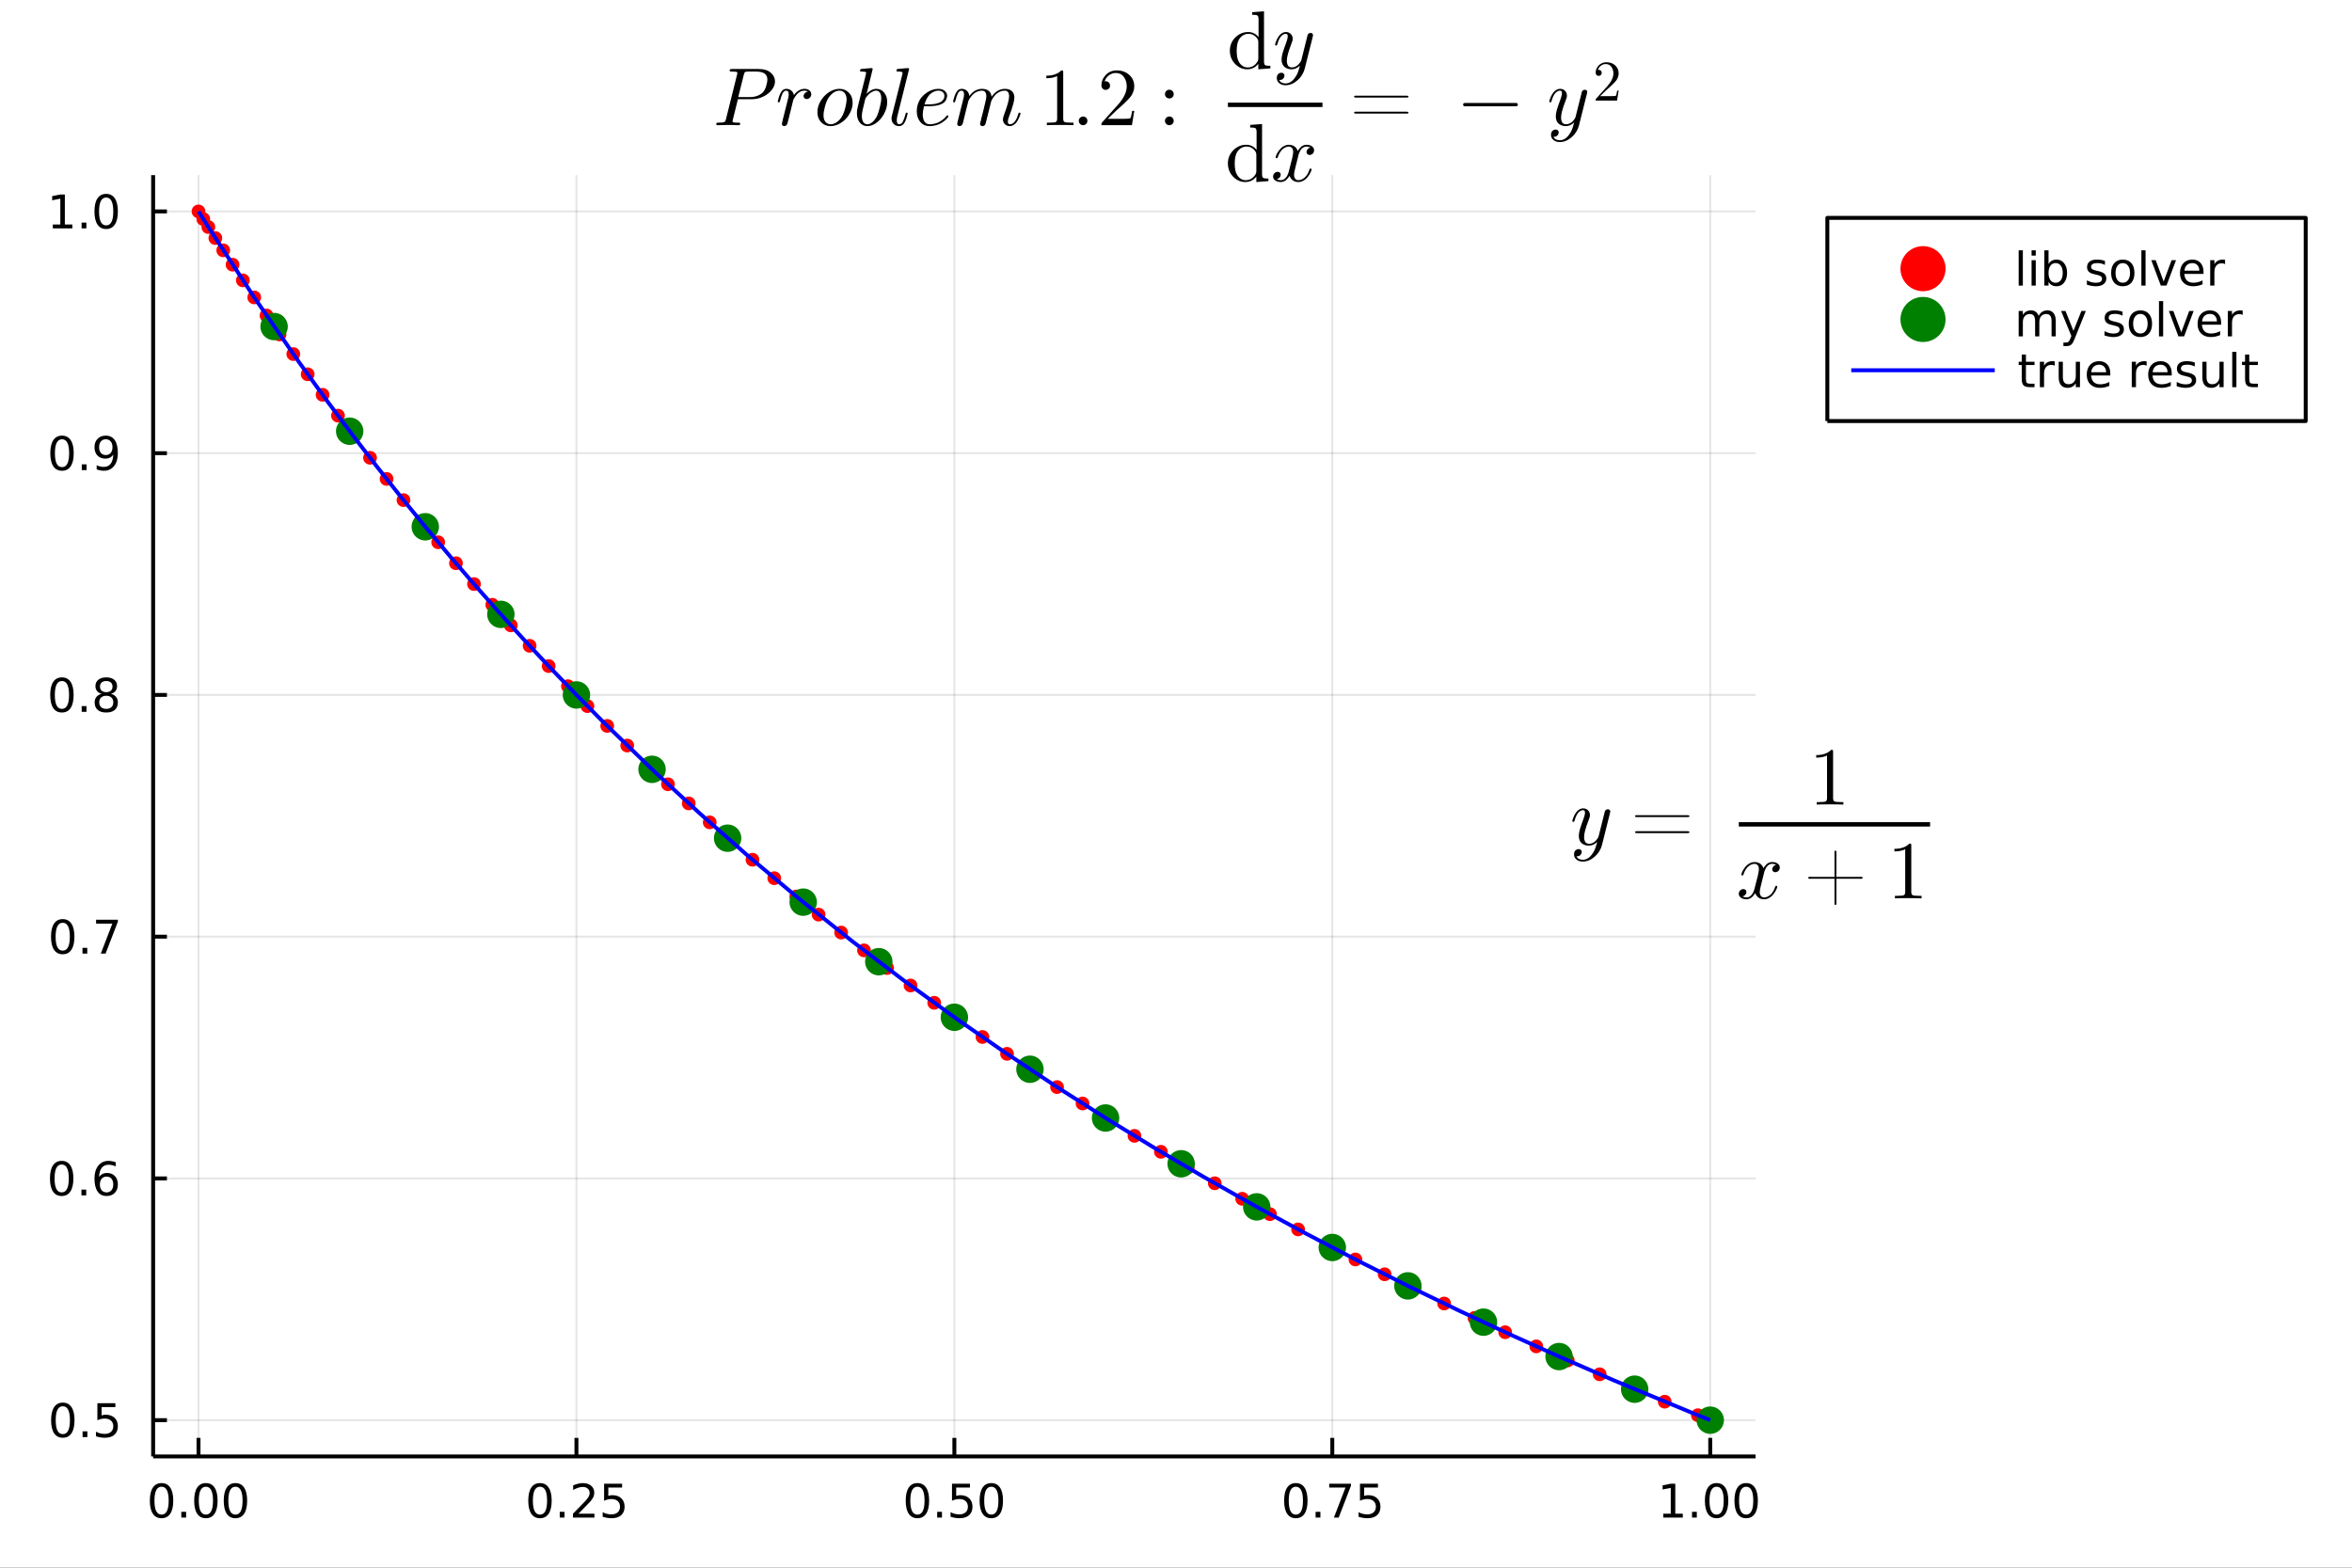 <?xml version="1.0" encoding="utf-8"?>
<svg xmlns="http://www.w3.org/2000/svg" xmlns:xlink="http://www.w3.org/1999/xlink" width="600" height="400" viewBox="0 0 2400 1600">
<rect x="0" y="0" width="2400" height="1600" fill="#333333" stroke="none"/>
<defs>
  <clipPath id="clip920">
    <rect x="0" y="0" width="2400" height="1600"/>
  </clipPath>
</defs>
<path clip-path="url(#clip920)" d="
M0 1600 L2400 1600 L2400 0 L0 0  Z
  " fill="#ffffff" fill-rule="evenodd" fill-opacity="1"/>
<defs>
  <clipPath id="clip921">
    <rect x="480" y="0" width="1681" height="1600"/>
  </clipPath>
</defs>
<defs>
  <clipPath id="clip922">
    <rect x="156" y="178" width="1636" height="1309"/>
  </clipPath>
</defs>
<path clip-path="url(#clip920)" d="
M156.274 1486.45 L1791.41 1486.45 L1791.41 178.778 L156.274 178.778  Z
  " fill="#ffffff" fill-rule="evenodd" fill-opacity="1"/>
<polyline clip-path="url(#clip922)" style="stroke:#000000; stroke-linecap:butt; stroke-linejoin:round; stroke-width:2; stroke-opacity:0.1; fill:none" points="
  202.552,1486.45 202.552,178.778 
  "/>
<polyline clip-path="url(#clip922)" style="stroke:#000000; stroke-linecap:butt; stroke-linejoin:round; stroke-width:2; stroke-opacity:0.1; fill:none" points="
  588.198,1486.45 588.198,178.778 
  "/>
<polyline clip-path="url(#clip922)" style="stroke:#000000; stroke-linecap:butt; stroke-linejoin:round; stroke-width:2; stroke-opacity:0.1; fill:none" points="
  973.844,1486.45 973.844,178.778 
  "/>
<polyline clip-path="url(#clip922)" style="stroke:#000000; stroke-linecap:butt; stroke-linejoin:round; stroke-width:2; stroke-opacity:0.1; fill:none" points="
  1359.49,1486.45 1359.49,178.778 
  "/>
<polyline clip-path="url(#clip922)" style="stroke:#000000; stroke-linecap:butt; stroke-linejoin:round; stroke-width:2; stroke-opacity:0.1; fill:none" points="
  1745.14,1486.45 1745.14,178.778 
  "/>
<polyline clip-path="url(#clip920)" style="stroke:#000000; stroke-linecap:butt; stroke-linejoin:round; stroke-width:4; stroke-opacity:1; fill:none" points="
  156.274,1486.45 1791.41,1486.45 
  "/>
<polyline clip-path="url(#clip920)" style="stroke:#000000; stroke-linecap:butt; stroke-linejoin:round; stroke-width:4; stroke-opacity:1; fill:none" points="
  202.552,1486.45 202.552,1467.55 
  "/>
<polyline clip-path="url(#clip920)" style="stroke:#000000; stroke-linecap:butt; stroke-linejoin:round; stroke-width:4; stroke-opacity:1; fill:none" points="
  588.198,1486.45 588.198,1467.55 
  "/>
<polyline clip-path="url(#clip920)" style="stroke:#000000; stroke-linecap:butt; stroke-linejoin:round; stroke-width:4; stroke-opacity:1; fill:none" points="
  973.844,1486.45 973.844,1467.55 
  "/>
<polyline clip-path="url(#clip920)" style="stroke:#000000; stroke-linecap:butt; stroke-linejoin:round; stroke-width:4; stroke-opacity:1; fill:none" points="
  1359.49,1486.45 1359.49,1467.55 
  "/>
<polyline clip-path="url(#clip920)" style="stroke:#000000; stroke-linecap:butt; stroke-linejoin:round; stroke-width:4; stroke-opacity:1; fill:none" points="
  1745.14,1486.45 1745.14,1467.55 
  "/>
<path clip-path="url(#clip920)" d="M164.855 1517.37 Q161.244 1517.37 159.415 1520.93 Q157.61 1524.47 157.61 1531.6 Q157.61 1538.71 159.415 1542.27 Q161.244 1545.82 164.855 1545.82 Q168.489 1545.82 170.295 1542.27 Q172.124 1538.71 172.124 1531.6 Q172.124 1524.47 170.295 1520.93 Q168.489 1517.37 164.855 1517.37 M164.855 1513.66 Q170.665 1513.66 173.721 1518.27 Q176.8 1522.85 176.8 1531.6 Q176.8 1540.33 173.721 1544.94 Q170.665 1549.52 164.855 1549.52 Q159.045 1549.52 155.966 1544.94 Q152.911 1540.33 152.911 1531.6 Q152.911 1522.85 155.966 1518.27 Q159.045 1513.66 164.855 1513.66 Z" fill="#000000" fill-rule="evenodd" fill-opacity="1" /><path clip-path="url(#clip920)" d="M185.017 1542.97 L189.901 1542.97 L189.901 1548.85 L185.017 1548.85 L185.017 1542.97 Z" fill="#000000" fill-rule="evenodd" fill-opacity="1" /><path clip-path="url(#clip920)" d="M210.086 1517.37 Q206.475 1517.37 204.647 1520.93 Q202.841 1524.47 202.841 1531.6 Q202.841 1538.71 204.647 1542.27 Q206.475 1545.82 210.086 1545.82 Q213.721 1545.82 215.526 1542.27 Q217.355 1538.71 217.355 1531.6 Q217.355 1524.47 215.526 1520.93 Q213.721 1517.37 210.086 1517.37 M210.086 1513.66 Q215.897 1513.66 218.952 1518.27 Q222.031 1522.85 222.031 1531.6 Q222.031 1540.33 218.952 1544.94 Q215.897 1549.52 210.086 1549.52 Q204.276 1549.52 201.198 1544.94 Q198.142 1540.33 198.142 1531.6 Q198.142 1522.85 201.198 1518.27 Q204.276 1513.66 210.086 1513.66 Z" fill="#000000" fill-rule="evenodd" fill-opacity="1" /><path clip-path="url(#clip920)" d="M240.248 1517.37 Q236.637 1517.37 234.808 1520.93 Q233.003 1524.47 233.003 1531.6 Q233.003 1538.71 234.808 1542.27 Q236.637 1545.82 240.248 1545.82 Q243.882 1545.82 245.688 1542.27 Q247.517 1538.71 247.517 1531.6 Q247.517 1524.47 245.688 1520.93 Q243.882 1517.37 240.248 1517.37 M240.248 1513.66 Q246.058 1513.66 249.114 1518.27 Q252.193 1522.85 252.193 1531.6 Q252.193 1540.33 249.114 1544.94 Q246.058 1549.52 240.248 1549.52 Q234.438 1549.52 231.359 1544.94 Q228.304 1540.33 228.304 1531.6 Q228.304 1522.85 231.359 1518.27 Q234.438 1513.66 240.248 1513.66 Z" fill="#000000" fill-rule="evenodd" fill-opacity="1" /><path clip-path="url(#clip920)" d="M550.999 1517.37 Q547.388 1517.37 545.559 1520.93 Q543.754 1524.47 543.754 1531.6 Q543.754 1538.71 545.559 1542.27 Q547.388 1545.82 550.999 1545.82 Q554.633 1545.82 556.439 1542.27 Q558.267 1538.71 558.267 1531.6 Q558.267 1524.47 556.439 1520.93 Q554.633 1517.37 550.999 1517.37 M550.999 1513.66 Q556.809 1513.66 559.865 1518.27 Q562.943 1522.85 562.943 1531.6 Q562.943 1540.33 559.865 1544.94 Q556.809 1549.52 550.999 1549.52 Q545.189 1549.52 542.11 1544.94 Q539.055 1540.33 539.055 1531.6 Q539.055 1522.85 542.11 1518.27 Q545.189 1513.66 550.999 1513.66 Z" fill="#000000" fill-rule="evenodd" fill-opacity="1" /><path clip-path="url(#clip920)" d="M571.161 1542.97 L576.045 1542.97 L576.045 1548.85 L571.161 1548.85 L571.161 1542.97 Z" fill="#000000" fill-rule="evenodd" fill-opacity="1" /><path clip-path="url(#clip920)" d="M590.258 1544.91 L606.577 1544.91 L606.577 1548.85 L584.633 1548.85 L584.633 1544.91 Q587.295 1542.16 591.878 1537.53 Q596.485 1532.88 597.665 1531.53 Q599.911 1529.01 600.79 1527.27 Q601.693 1525.51 601.693 1523.82 Q601.693 1521.07 599.749 1519.33 Q597.827 1517.6 594.726 1517.6 Q592.526 1517.6 590.073 1518.36 Q587.642 1519.13 584.864 1520.68 L584.864 1515.95 Q587.689 1514.82 590.142 1514.24 Q592.596 1513.66 594.633 1513.66 Q600.003 1513.66 603.198 1516.35 Q606.392 1519.03 606.392 1523.52 Q606.392 1525.65 605.582 1527.57 Q604.795 1529.47 602.688 1532.07 Q602.11 1532.74 599.008 1535.95 Q595.906 1539.15 590.258 1544.91 Z" fill="#000000" fill-rule="evenodd" fill-opacity="1" /><path clip-path="url(#clip920)" d="M616.438 1514.29 L634.795 1514.29 L634.795 1518.22 L620.721 1518.22 L620.721 1526.7 Q621.739 1526.35 622.758 1526.19 Q623.776 1526 624.795 1526 Q630.582 1526 633.961 1529.17 Q637.341 1532.34 637.341 1537.76 Q637.341 1543.34 633.869 1546.44 Q630.397 1549.52 624.077 1549.52 Q621.901 1549.52 619.633 1549.15 Q617.387 1548.78 614.98 1548.04 L614.98 1543.34 Q617.063 1544.47 619.286 1545.03 Q621.508 1545.58 623.985 1545.58 Q627.989 1545.58 630.327 1543.48 Q632.665 1541.37 632.665 1537.76 Q632.665 1534.15 630.327 1532.04 Q627.989 1529.94 623.985 1529.94 Q622.11 1529.94 620.235 1530.35 Q618.383 1530.77 616.438 1531.65 L616.438 1514.29 Z" fill="#000000" fill-rule="evenodd" fill-opacity="1" /><path clip-path="url(#clip920)" d="M936.147 1517.37 Q932.536 1517.37 930.708 1520.93 Q928.902 1524.47 928.902 1531.6 Q928.902 1538.71 930.708 1542.27 Q932.536 1545.82 936.147 1545.82 Q939.782 1545.82 941.587 1542.27 Q943.416 1538.71 943.416 1531.6 Q943.416 1524.47 941.587 1520.93 Q939.782 1517.37 936.147 1517.37 M936.147 1513.66 Q941.957 1513.66 945.013 1518.27 Q948.092 1522.85 948.092 1531.6 Q948.092 1540.33 945.013 1544.94 Q941.957 1549.52 936.147 1549.52 Q930.337 1549.52 927.258 1544.94 Q924.203 1540.33 924.203 1531.6 Q924.203 1522.85 927.258 1518.27 Q930.337 1513.66 936.147 1513.66 Z" fill="#000000" fill-rule="evenodd" fill-opacity="1" /><path clip-path="url(#clip920)" d="M956.309 1542.97 L961.193 1542.97 L961.193 1548.85 L956.309 1548.85 L956.309 1542.97 Z" fill="#000000" fill-rule="evenodd" fill-opacity="1" /><path clip-path="url(#clip920)" d="M971.425 1514.29 L989.781 1514.29 L989.781 1518.22 L975.707 1518.22 L975.707 1526.7 Q976.726 1526.35 977.744 1526.19 Q978.763 1526 979.781 1526 Q985.568 1526 988.948 1529.17 Q992.328 1532.34 992.328 1537.76 Q992.328 1543.34 988.855 1546.44 Q985.383 1549.52 979.064 1549.52 Q976.888 1549.52 974.619 1549.15 Q972.374 1548.78 969.967 1548.04 L969.967 1543.34 Q972.05 1544.47 974.272 1545.03 Q976.494 1545.58 978.971 1545.58 Q982.976 1545.58 985.314 1543.48 Q987.652 1541.37 987.652 1537.76 Q987.652 1534.15 985.314 1532.04 Q982.976 1529.94 978.971 1529.94 Q977.096 1529.94 975.221 1530.35 Q973.369 1530.77 971.425 1531.65 L971.425 1514.29 Z" fill="#000000" fill-rule="evenodd" fill-opacity="1" /><path clip-path="url(#clip920)" d="M1011.54 1517.37 Q1007.93 1517.37 1006.1 1520.93 Q1004.3 1524.47 1004.3 1531.6 Q1004.3 1538.71 1006.1 1542.27 Q1007.93 1545.82 1011.54 1545.82 Q1015.17 1545.82 1016.98 1542.27 Q1018.81 1538.71 1018.81 1531.6 Q1018.81 1524.47 1016.98 1520.93 Q1015.17 1517.37 1011.54 1517.37 M1011.54 1513.66 Q1017.35 1513.66 1020.41 1518.27 Q1023.48 1522.85 1023.48 1531.6 Q1023.48 1540.33 1020.41 1544.94 Q1017.35 1549.52 1011.54 1549.52 Q1005.73 1549.52 1002.65 1544.94 Q999.596 1540.33 999.596 1531.6 Q999.596 1522.85 1002.65 1518.27 Q1005.73 1513.66 1011.54 1513.66 Z" fill="#000000" fill-rule="evenodd" fill-opacity="1" /><path clip-path="url(#clip920)" d="M1322.29 1517.37 Q1318.68 1517.37 1316.85 1520.93 Q1315.05 1524.47 1315.05 1531.6 Q1315.05 1538.71 1316.85 1542.27 Q1318.68 1545.82 1322.29 1545.82 Q1325.93 1545.82 1327.73 1542.27 Q1329.56 1538.71 1329.56 1531.6 Q1329.56 1524.47 1327.73 1520.93 Q1325.93 1517.37 1322.29 1517.37 M1322.29 1513.66 Q1328.1 1513.66 1331.16 1518.27 Q1334.24 1522.85 1334.24 1531.6 Q1334.24 1540.33 1331.16 1544.94 Q1328.1 1549.52 1322.29 1549.52 Q1316.48 1549.52 1313.4 1544.94 Q1310.35 1540.33 1310.35 1531.6 Q1310.35 1522.85 1313.4 1518.27 Q1316.48 1513.66 1322.29 1513.66 Z" fill="#000000" fill-rule="evenodd" fill-opacity="1" /><path clip-path="url(#clip920)" d="M1342.45 1542.97 L1347.34 1542.97 L1347.34 1548.85 L1342.45 1548.85 L1342.45 1542.97 Z" fill="#000000" fill-rule="evenodd" fill-opacity="1" /><path clip-path="url(#clip920)" d="M1356.34 1514.29 L1378.56 1514.29 L1378.56 1516.28 L1366.02 1548.85 L1361.13 1548.85 L1372.94 1518.22 L1356.34 1518.22 L1356.34 1514.29 Z" fill="#000000" fill-rule="evenodd" fill-opacity="1" /><path clip-path="url(#clip920)" d="M1387.73 1514.29 L1406.09 1514.29 L1406.09 1518.22 L1392.01 1518.22 L1392.01 1526.7 Q1393.03 1526.35 1394.05 1526.19 Q1395.07 1526 1396.09 1526 Q1401.87 1526 1405.25 1529.17 Q1408.63 1532.34 1408.63 1537.76 Q1408.63 1543.34 1405.16 1546.44 Q1401.69 1549.52 1395.37 1549.52 Q1393.19 1549.52 1390.92 1549.15 Q1388.68 1548.78 1386.27 1548.04 L1386.27 1543.34 Q1388.36 1544.47 1390.58 1545.03 Q1392.8 1545.58 1395.28 1545.58 Q1399.28 1545.58 1401.62 1543.48 Q1403.96 1541.37 1403.96 1537.76 Q1403.96 1534.15 1401.62 1532.04 Q1399.28 1529.94 1395.28 1529.94 Q1393.4 1529.94 1391.53 1530.35 Q1389.67 1530.77 1387.73 1531.65 L1387.73 1514.29 Z" fill="#000000" fill-rule="evenodd" fill-opacity="1" /><path clip-path="url(#clip920)" d="M1697.21 1544.91 L1704.85 1544.91 L1704.85 1518.55 L1696.54 1520.21 L1696.54 1515.95 L1704.8 1514.29 L1709.48 1514.29 L1709.48 1544.91 L1717.12 1544.91 L1717.12 1548.85 L1697.21 1548.85 L1697.21 1544.91 Z" fill="#000000" fill-rule="evenodd" fill-opacity="1" /><path clip-path="url(#clip920)" d="M1726.56 1542.97 L1731.44 1542.97 L1731.44 1548.85 L1726.56 1548.85 L1726.56 1542.97 Z" fill="#000000" fill-rule="evenodd" fill-opacity="1" /><path clip-path="url(#clip920)" d="M1751.63 1517.37 Q1748.02 1517.37 1746.19 1520.93 Q1744.38 1524.47 1744.38 1531.6 Q1744.38 1538.71 1746.19 1542.27 Q1748.02 1545.82 1751.63 1545.82 Q1755.26 1545.82 1757.07 1542.27 Q1758.9 1538.71 1758.9 1531.6 Q1758.9 1524.47 1757.07 1520.93 Q1755.26 1517.37 1751.63 1517.37 M1751.63 1513.66 Q1757.44 1513.66 1760.49 1518.27 Q1763.57 1522.85 1763.57 1531.6 Q1763.57 1540.33 1760.49 1544.94 Q1757.44 1549.52 1751.63 1549.52 Q1745.82 1549.52 1742.74 1544.94 Q1739.68 1540.33 1739.68 1531.6 Q1739.68 1522.85 1742.74 1518.27 Q1745.82 1513.66 1751.63 1513.66 Z" fill="#000000" fill-rule="evenodd" fill-opacity="1" /><path clip-path="url(#clip920)" d="M1781.79 1517.37 Q1778.18 1517.37 1776.35 1520.93 Q1774.55 1524.47 1774.55 1531.6 Q1774.55 1538.71 1776.35 1542.27 Q1778.18 1545.82 1781.79 1545.82 Q1785.43 1545.82 1787.23 1542.27 Q1789.06 1538.71 1789.06 1531.6 Q1789.06 1524.47 1787.23 1520.93 Q1785.43 1517.37 1781.79 1517.37 M1781.79 1513.66 Q1787.6 1513.66 1790.66 1518.27 Q1793.74 1522.85 1793.74 1531.6 Q1793.74 1540.33 1790.66 1544.94 Q1787.6 1549.52 1781.79 1549.52 Q1775.98 1549.52 1772.9 1544.94 Q1769.85 1540.33 1769.85 1531.6 Q1769.85 1522.85 1772.9 1518.27 Q1775.98 1513.66 1781.79 1513.66 Z" fill="#000000" fill-rule="evenodd" fill-opacity="1" /><polyline clip-path="url(#clip922)" style="stroke:#000000; stroke-linecap:butt; stroke-linejoin:round; stroke-width:2; stroke-opacity:0.1; fill:none" points="
  156.274,1449.44 1791.41,1449.44 
  "/>
<polyline clip-path="url(#clip922)" style="stroke:#000000; stroke-linecap:butt; stroke-linejoin:round; stroke-width:2; stroke-opacity:0.1; fill:none" points="
  156.274,1202.71 1791.41,1202.71 
  "/>
<polyline clip-path="url(#clip922)" style="stroke:#000000; stroke-linecap:butt; stroke-linejoin:round; stroke-width:2; stroke-opacity:0.1; fill:none" points="
  156.274,955.978 1791.41,955.978 
  "/>
<polyline clip-path="url(#clip922)" style="stroke:#000000; stroke-linecap:butt; stroke-linejoin:round; stroke-width:2; stroke-opacity:0.1; fill:none" points="
  156.274,709.248 1791.41,709.248 
  "/>
<polyline clip-path="url(#clip922)" style="stroke:#000000; stroke-linecap:butt; stroke-linejoin:round; stroke-width:2; stroke-opacity:0.1; fill:none" points="
  156.274,462.518 1791.41,462.518 
  "/>
<polyline clip-path="url(#clip922)" style="stroke:#000000; stroke-linecap:butt; stroke-linejoin:round; stroke-width:2; stroke-opacity:0.1; fill:none" points="
  156.274,215.788 1791.41,215.788 
  "/>
<polyline clip-path="url(#clip920)" style="stroke:#000000; stroke-linecap:butt; stroke-linejoin:round; stroke-width:4; stroke-opacity:1; fill:none" points="
  156.274,1486.45 156.274,178.778 
  "/>
<polyline clip-path="url(#clip920)" style="stroke:#000000; stroke-linecap:butt; stroke-linejoin:round; stroke-width:4; stroke-opacity:1; fill:none" points="
  156.274,1449.44 170.342,1449.44 
  "/>
<polyline clip-path="url(#clip920)" style="stroke:#000000; stroke-linecap:butt; stroke-linejoin:round; stroke-width:4; stroke-opacity:1; fill:none" points="
  156.274,1202.71 170.342,1202.71 
  "/>
<polyline clip-path="url(#clip920)" style="stroke:#000000; stroke-linecap:butt; stroke-linejoin:round; stroke-width:4; stroke-opacity:1; fill:none" points="
  156.274,955.978 170.342,955.978 
  "/>
<polyline clip-path="url(#clip920)" style="stroke:#000000; stroke-linecap:butt; stroke-linejoin:round; stroke-width:4; stroke-opacity:1; fill:none" points="
  156.274,709.248 170.342,709.248 
  "/>
<polyline clip-path="url(#clip920)" style="stroke:#000000; stroke-linecap:butt; stroke-linejoin:round; stroke-width:4; stroke-opacity:1; fill:none" points="
  156.274,462.518 170.342,462.518 
  "/>
<polyline clip-path="url(#clip920)" style="stroke:#000000; stroke-linecap:butt; stroke-linejoin:round; stroke-width:4; stroke-opacity:1; fill:none" points="
  156.274,215.788 170.342,215.788 
  "/>
<path clip-path="url(#clip920)" d="M64.094 1435.24 Q60.483 1435.24 58.654 1438.8 Q56.849 1442.34 56.849 1449.47 Q56.849 1456.58 58.654 1460.14 Q60.483 1463.69 64.094 1463.69 Q67.728 1463.69 69.534 1460.14 Q71.362 1456.58 71.362 1449.47 Q71.362 1442.34 69.534 1438.8 Q67.728 1435.24 64.094 1435.24 M64.094 1431.53 Q69.904 1431.53 72.96 1436.14 Q76.038 1440.72 76.038 1449.47 Q76.038 1458.2 72.96 1462.81 Q69.904 1467.39 64.094 1467.39 Q58.284 1467.39 55.205 1462.81 Q52.15 1458.2 52.15 1449.47 Q52.15 1440.72 55.205 1436.14 Q58.284 1431.53 64.094 1431.53 Z" fill="#000000" fill-rule="evenodd" fill-opacity="1" /><path clip-path="url(#clip920)" d="M84.256 1460.84 L89.14 1460.84 L89.14 1466.72 L84.256 1466.72 L84.256 1460.84 Z" fill="#000000" fill-rule="evenodd" fill-opacity="1" /><path clip-path="url(#clip920)" d="M99.371 1432.16 L117.728 1432.16 L117.728 1436.09 L103.654 1436.09 L103.654 1444.57 Q104.672 1444.22 105.691 1444.06 Q106.709 1443.87 107.728 1443.87 Q113.515 1443.87 116.895 1447.04 Q120.274 1450.21 120.274 1455.63 Q120.274 1461.21 116.802 1464.31 Q113.33 1467.39 107.01 1467.39 Q104.834 1467.39 102.566 1467.02 Q100.321 1466.65 97.913 1465.91 L97.913 1461.21 Q99.996 1462.34 102.219 1462.9 Q104.441 1463.45 106.918 1463.45 Q110.922 1463.45 113.26 1461.35 Q115.598 1459.24 115.598 1455.63 Q115.598 1452.02 113.26 1449.91 Q110.922 1447.81 106.918 1447.81 Q105.043 1447.81 103.168 1448.22 Q101.316 1448.64 99.371 1449.52 L99.371 1432.16 Z" fill="#000000" fill-rule="evenodd" fill-opacity="1" /><path clip-path="url(#clip920)" d="M62.937 1188.51 Q59.325 1188.51 57.497 1192.07 Q55.691 1195.61 55.691 1202.74 Q55.691 1209.85 57.497 1213.41 Q59.325 1216.96 62.937 1216.96 Q66.571 1216.96 68.376 1213.41 Q70.205 1209.85 70.205 1202.74 Q70.205 1195.61 68.376 1192.07 Q66.571 1188.51 62.937 1188.51 M62.937 1184.8 Q68.747 1184.8 71.802 1189.41 Q74.881 1193.99 74.881 1202.74 Q74.881 1211.47 71.802 1216.08 Q68.747 1220.66 62.937 1220.66 Q57.126 1220.66 54.048 1216.08 Q50.992 1211.47 50.992 1202.74 Q50.992 1193.99 54.048 1189.41 Q57.126 1184.8 62.937 1184.8 Z" fill="#000000" fill-rule="evenodd" fill-opacity="1" /><path clip-path="url(#clip920)" d="M83.098 1214.11 L87.983 1214.11 L87.983 1219.99 L83.098 1219.99 L83.098 1214.11 Z" fill="#000000" fill-rule="evenodd" fill-opacity="1" /><path clip-path="url(#clip920)" d="M108.746 1200.84 Q105.598 1200.84 103.746 1203 Q101.918 1205.15 101.918 1208.9 Q101.918 1212.63 103.746 1214.8 Q105.598 1216.96 108.746 1216.96 Q111.895 1216.96 113.723 1214.8 Q115.575 1212.63 115.575 1208.9 Q115.575 1205.15 113.723 1203 Q111.895 1200.84 108.746 1200.84 M118.029 1186.19 L118.029 1190.45 Q116.27 1189.62 114.464 1189.18 Q112.682 1188.74 110.922 1188.74 Q106.293 1188.74 103.839 1191.86 Q101.409 1194.99 101.061 1201.31 Q102.427 1199.29 104.487 1198.23 Q106.547 1197.14 109.024 1197.14 Q114.233 1197.14 117.242 1200.31 Q120.274 1203.46 120.274 1208.9 Q120.274 1214.22 117.126 1217.44 Q113.978 1220.66 108.746 1220.66 Q102.751 1220.66 99.58 1216.08 Q96.409 1211.47 96.409 1202.74 Q96.409 1194.55 100.297 1189.69 Q104.186 1184.8 110.737 1184.8 Q112.496 1184.8 114.279 1185.15 Q116.084 1185.5 118.029 1186.19 Z" fill="#000000" fill-rule="evenodd" fill-opacity="1" /><path clip-path="url(#clip920)" d="M64.001 941.777 Q60.39 941.777 58.562 945.342 Q56.756 948.883 56.756 956.013 Q56.756 963.119 58.562 966.684 Q60.39 970.226 64.001 970.226 Q67.636 970.226 69.441 966.684 Q71.27 963.119 71.27 956.013 Q71.27 948.883 69.441 945.342 Q67.636 941.777 64.001 941.777 M64.001 938.073 Q69.811 938.073 72.867 942.68 Q75.946 947.263 75.946 956.013 Q75.946 964.74 72.867 969.346 Q69.811 973.929 64.001 973.929 Q58.191 973.929 55.112 969.346 Q52.057 964.74 52.057 956.013 Q52.057 947.263 55.112 942.68 Q58.191 938.073 64.001 938.073 Z" fill="#000000" fill-rule="evenodd" fill-opacity="1" /><path clip-path="url(#clip920)" d="M84.163 967.379 L89.047 967.379 L89.047 973.258 L84.163 973.258 L84.163 967.379 Z" fill="#000000" fill-rule="evenodd" fill-opacity="1" /><path clip-path="url(#clip920)" d="M98.052 938.698 L120.274 938.698 L120.274 940.689 L107.728 973.258 L102.844 973.258 L114.649 942.633 L98.052 942.633 L98.052 938.698 Z" fill="#000000" fill-rule="evenodd" fill-opacity="1" /><path clip-path="url(#clip920)" d="M63.191 695.047 Q59.58 695.047 57.751 698.612 Q55.946 702.153 55.946 709.283 Q55.946 716.389 57.751 719.954 Q59.58 723.496 63.191 723.496 Q66.825 723.496 68.631 719.954 Q70.46 716.389 70.46 709.283 Q70.46 702.153 68.631 698.612 Q66.825 695.047 63.191 695.047 M63.191 691.343 Q69.001 691.343 72.057 695.95 Q75.135 700.533 75.135 709.283 Q75.135 718.01 72.057 722.616 Q69.001 727.199 63.191 727.199 Q57.381 727.199 54.302 722.616 Q51.247 718.01 51.247 709.283 Q51.247 700.533 54.302 695.95 Q57.381 691.343 63.191 691.343 Z" fill="#000000" fill-rule="evenodd" fill-opacity="1" /><path clip-path="url(#clip920)" d="M83.353 720.648 L88.237 720.648 L88.237 726.528 L83.353 726.528 L83.353 720.648 Z" fill="#000000" fill-rule="evenodd" fill-opacity="1" /><path clip-path="url(#clip920)" d="M108.422 710.116 Q105.089 710.116 103.168 711.899 Q101.27 713.681 101.27 716.806 Q101.27 719.931 103.168 721.713 Q105.089 723.496 108.422 723.496 Q111.756 723.496 113.677 721.713 Q115.598 719.908 115.598 716.806 Q115.598 713.681 113.677 711.899 Q111.779 710.116 108.422 710.116 M103.746 708.125 Q100.737 707.385 99.047 705.324 Q97.381 703.264 97.381 700.301 Q97.381 696.158 100.321 693.75 Q103.284 691.343 108.422 691.343 Q113.584 691.343 116.524 693.75 Q119.464 696.158 119.464 700.301 Q119.464 703.264 117.774 705.324 Q116.108 707.385 113.121 708.125 Q116.501 708.912 118.376 711.204 Q120.274 713.496 120.274 716.806 Q120.274 721.829 117.195 724.514 Q114.14 727.199 108.422 727.199 Q102.705 727.199 99.626 724.514 Q96.571 721.829 96.571 716.806 Q96.571 713.496 98.469 711.204 Q100.367 708.912 103.746 708.125 M102.034 700.741 Q102.034 703.426 103.7 704.931 Q105.39 706.436 108.422 706.436 Q111.432 706.436 113.121 704.931 Q114.834 703.426 114.834 700.741 Q114.834 698.056 113.121 696.551 Q111.432 695.047 108.422 695.047 Q105.39 695.047 103.7 696.551 Q102.034 698.056 102.034 700.741 Z" fill="#000000" fill-rule="evenodd" fill-opacity="1" /><path clip-path="url(#clip920)" d="M63.284 448.317 Q59.673 448.317 57.844 451.881 Q56.038 455.423 56.038 462.553 Q56.038 469.659 57.844 473.224 Q59.673 476.766 63.284 476.766 Q66.918 476.766 68.724 473.224 Q70.552 469.659 70.552 462.553 Q70.552 455.423 68.724 451.881 Q66.918 448.317 63.284 448.317 M63.284 444.613 Q69.094 444.613 72.149 449.219 Q75.228 453.803 75.228 462.553 Q75.228 471.28 72.149 475.886 Q69.094 480.469 63.284 480.469 Q57.474 480.469 54.395 475.886 Q51.339 471.28 51.339 462.553 Q51.339 453.803 54.395 449.219 Q57.474 444.613 63.284 444.613 Z" fill="#000000" fill-rule="evenodd" fill-opacity="1" /><path clip-path="url(#clip920)" d="M83.446 473.918 L88.33 473.918 L88.33 479.798 L83.446 479.798 L83.446 473.918 Z" fill="#000000" fill-rule="evenodd" fill-opacity="1" /><path clip-path="url(#clip920)" d="M98.654 479.08 L98.654 474.821 Q100.413 475.654 102.219 476.094 Q104.024 476.534 105.76 476.534 Q110.39 476.534 112.82 473.432 Q115.274 470.307 115.621 463.965 Q114.279 465.955 112.219 467.02 Q110.158 468.085 107.658 468.085 Q102.473 468.085 99.441 464.96 Q96.432 461.812 96.432 456.372 Q96.432 451.048 99.58 447.831 Q102.728 444.613 107.959 444.613 Q113.955 444.613 117.103 449.219 Q120.274 453.803 120.274 462.553 Q120.274 470.724 116.385 475.608 Q112.52 480.469 105.969 480.469 Q104.209 480.469 102.404 480.122 Q100.598 479.775 98.654 479.08 M107.959 464.428 Q111.108 464.428 112.936 462.275 Q114.788 460.122 114.788 456.372 Q114.788 452.645 112.936 450.493 Q111.108 448.317 107.959 448.317 Q104.811 448.317 102.959 450.493 Q101.131 452.645 101.131 456.372 Q101.131 460.122 102.959 462.275 Q104.811 464.428 107.959 464.428 Z" fill="#000000" fill-rule="evenodd" fill-opacity="1" /><path clip-path="url(#clip920)" d="M53.909 229.133 L61.548 229.133 L61.548 202.767 L53.237 204.434 L53.237 200.175 L61.501 198.508 L66.177 198.508 L66.177 229.133 L73.816 229.133 L73.816 233.068 L53.909 233.068 L53.909 229.133 Z" fill="#000000" fill-rule="evenodd" fill-opacity="1" /><path clip-path="url(#clip920)" d="M83.26 227.188 L88.145 227.188 L88.145 233.068 L83.26 233.068 L83.26 227.188 Z" fill="#000000" fill-rule="evenodd" fill-opacity="1" /><path clip-path="url(#clip920)" d="M108.33 201.587 Q104.719 201.587 102.89 205.151 Q101.084 208.693 101.084 215.823 Q101.084 222.929 102.89 226.494 Q104.719 230.035 108.33 230.035 Q111.964 230.035 113.77 226.494 Q115.598 222.929 115.598 215.823 Q115.598 208.693 113.77 205.151 Q111.964 201.587 108.33 201.587 M108.33 197.883 Q114.14 197.883 117.195 202.489 Q120.274 207.073 120.274 215.823 Q120.274 224.549 117.195 229.156 Q114.14 233.739 108.33 233.739 Q102.52 233.739 99.441 229.156 Q96.385 224.549 96.385 215.823 Q96.385 207.073 99.441 202.489 Q102.52 197.883 108.33 197.883 Z" fill="#000000" fill-rule="evenodd" fill-opacity="1" /><path clip-path="url(#clip920)" d="M790.807 83.093 Q790.807 87.684 787.405 91.906 Q784.044 96.128 778.551 98.71 Q773.1 101.252 767.238 101.252 L752.974 101.252 L747.768 122.238 Q747.727 122.361 747.604 122.894 Q747.481 123.386 747.481 123.673 Q747.481 124.697 748.752 124.943 Q750.064 125.189 752.974 125.189 Q754.859 125.189 755.146 125.517 Q755.31 125.722 755.31 126.091 Q755.31 126.665 755.146 127.075 Q754.982 127.444 754.654 127.567 Q754.367 127.69 754.162 127.731 Q753.958 127.772 753.63 127.772 Q752.769 127.772 750.924 127.69 Q749.121 127.608 748.178 127.608 L742.808 127.526 L732.151 127.772 Q730.881 127.772 730.881 126.747 Q730.881 125.968 731.208 125.64 Q731.536 125.271 731.905 125.23 Q732.274 125.189 733.217 125.189 Q735.266 125.189 736.496 125.066 Q737.726 124.943 738.505 124.779 Q739.324 124.574 739.734 124.001 Q740.185 123.427 740.39 122.935 Q740.595 122.402 740.882 121.213 L752.113 76.125 Q752.441 74.772 752.441 74.567 Q752.441 73.871 752.031 73.625 Q751.662 73.338 750.596 73.215 Q748.547 73.051 746.989 73.051 Q745.965 73.051 745.555 73.01 Q745.186 72.969 744.858 72.764 Q744.571 72.518 744.571 72.026 Q744.571 71.247 744.899 70.919 Q745.268 70.551 745.678 70.51 Q746.088 70.428 747.071 70.428 L774.288 70.428 Q782.117 70.428 786.462 74.158 Q790.807 77.888 790.807 83.093 M783.019 81.085 Q783.019 73.051 771.583 73.051 L763.549 73.051 Q760.885 73.051 760.229 73.543 Q759.573 73.994 758.999 76.248 L753.302 99.079 L765.148 99.079 Q773.1 99.079 778.059 94.611 Q780.314 92.562 781.666 88.299 Q783.019 84.036 783.019 81.085 Z" fill="#000000" fill-rule="evenodd" fill-opacity="1" /><path clip-path="url(#clip920)" d="M827.817 96.128 Q827.817 98.3 826.382 99.694 Q824.989 101.088 823.185 101.088 Q821.627 101.088 820.808 100.186 Q819.988 99.284 819.988 98.136 Q819.988 96.497 821.259 95.144 Q822.529 93.791 824.374 93.505 Q823.021 92.521 820.849 92.521 Q817.283 92.521 814.126 95.267 Q812.733 96.538 811.216 98.874 Q809.7 101.17 809.413 102.153 L806.748 113.097 Q806.502 114.327 804.986 120.23 Q803.51 126.091 803.387 126.337 Q802.977 127.485 802.076 128.1 Q801.174 128.714 800.272 128.714 Q799.247 128.714 798.55 128.1 Q797.854 127.485 797.854 126.419 Q797.854 126.255 797.977 125.64 Q798.1 125.025 798.305 124.165 Q798.509 123.304 798.591 122.812 L803.469 103.424 Q804.371 99.899 804.576 98.792 Q804.822 97.644 804.822 96.374 Q804.822 94.16 804.125 93.341 Q803.428 92.521 802.198 92.521 Q800.067 92.521 798.673 95.062 Q797.28 97.603 796.091 102.522 Q795.722 103.875 795.476 104.162 Q795.271 104.449 794.656 104.449 Q793.632 104.408 793.632 103.588 Q793.632 103.383 793.96 102.071 Q794.288 100.719 794.902 98.751 Q795.558 96.743 796.255 95.472 Q796.665 94.611 797.034 94.037 Q797.403 93.464 798.141 92.562 Q798.878 91.66 799.985 91.168 Q801.092 90.676 802.444 90.676 Q805.396 90.676 807.486 92.48 Q809.618 94.283 810.109 97.112 Q811.134 95.636 812.405 94.365 Q813.675 93.054 816.012 91.865 Q818.348 90.676 820.849 90.676 Q823.964 90.676 825.89 92.275 Q827.817 93.832 827.817 96.128 Z" fill="#000000" fill-rule="evenodd" fill-opacity="1" /><path clip-path="url(#clip920)" d="M870.042 104.859 Q870.042 109.326 868.075 113.753 Q866.107 118.139 862.951 121.418 Q859.836 124.656 855.737 126.706 Q851.638 128.714 847.539 128.714 Q841.678 128.714 837.866 124.738 Q834.095 120.721 834.095 114.491 Q834.095 108.671 837.333 103.137 Q840.612 97.562 845.859 94.119 Q851.105 90.676 856.598 90.676 Q862.377 90.676 866.189 94.57 Q870.042 98.464 870.042 104.859 M863.894 101.579 Q863.894 97.603 861.968 95.062 Q860.041 92.521 856.516 92.521 Q855.491 92.521 854.303 92.849 Q853.114 93.136 851.556 93.915 Q850.04 94.693 848.318 96.333 Q846.638 97.931 845.162 100.227 Q843.235 103.26 841.76 108.835 Q840.325 114.368 840.325 117.688 Q840.325 122.279 842.457 124.574 Q844.588 126.829 847.621 126.829 Q850.573 126.829 853.688 124.779 Q856.844 122.689 859.016 119.123 Q861.189 115.434 862.541 110.023 Q863.894 104.572 863.894 101.579 Z" fill="#000000" fill-rule="evenodd" fill-opacity="1" /><path clip-path="url(#clip920)" d="M905.313 104.08 Q905.313 109.982 902.32 115.762 Q899.369 121.5 894.614 125.107 Q889.901 128.714 885.064 128.714 Q880.35 128.714 877.358 125.107 Q874.407 121.459 874.407 115.516 Q874.407 113.425 874.653 111.95 Q874.899 110.474 875.759 107.031 L882.646 79.65 Q883.834 74.527 883.834 74.486 Q883.834 73.994 883.629 73.748 Q883.465 73.461 882.482 73.256 Q881.498 73.051 879.612 73.051 Q878.834 73.051 878.465 73.01 Q878.137 72.969 877.85 72.764 Q877.604 72.518 877.604 72.026 Q877.604 71.329 877.891 70.96 Q878.219 70.551 878.465 70.469 Q878.711 70.387 879.202 70.346 Q879.899 70.305 882.236 70.1 Q884.572 69.854 886.58 69.69 Q888.589 69.526 889.45 69.526 Q889.942 69.526 890.188 69.772 Q890.474 69.977 890.474 70.223 L890.515 70.428 L884.326 95.718 Q889.204 90.676 894.164 90.676 Q899.123 90.676 902.197 94.488 Q905.313 98.3 905.313 104.08 M899.246 100.391 Q899.246 96.497 897.771 94.529 Q896.336 92.521 893.959 92.521 Q891.95 92.521 889.327 94.037 Q886.703 95.554 883.916 99.243 Q883.383 99.94 883.178 100.35 Q883.014 100.76 882.646 102.153 L880.801 109.9 Q879.448 115.188 879.448 118.385 Q879.448 122.73 881.047 124.779 Q882.646 126.829 885.064 126.829 Q887.605 126.829 890.27 124.574 Q892.934 122.32 894.983 118.221 Q896.254 115.516 897.73 109.695 Q899.246 103.834 899.246 100.391 Z" fill="#000000" fill-rule="evenodd" fill-opacity="1" /><path clip-path="url(#clip920)" d="M927.667 70.428 L915.575 118.959 Q915.084 120.885 915.084 122.976 Q915.084 126.829 917.625 126.829 Q918.814 126.829 919.797 126.05 Q920.781 125.23 921.519 123.632 Q922.298 121.992 922.79 120.435 Q923.322 118.877 923.978 116.459 Q924.183 115.516 924.388 115.229 Q924.593 114.942 925.167 114.942 Q926.192 114.942 926.192 115.762 Q925.167 120.803 923.65 124.001 Q921.437 128.714 917.338 128.714 Q914.264 128.714 911.968 126.583 Q909.714 124.411 909.714 120.967 Q909.714 119.656 910.124 118.098 L920.699 76.125 L920.986 74.486 Q920.986 74.035 920.822 73.789 Q920.658 73.543 919.674 73.297 Q918.732 73.051 916.846 73.051 Q916.067 73.051 915.698 73.01 Q915.37 72.969 915.043 72.764 Q914.756 72.559 914.756 72.108 Q914.756 71.37 915.043 70.96 Q915.37 70.551 915.616 70.469 Q915.862 70.387 916.354 70.346 Q917.051 70.305 919.387 70.1 Q921.724 69.854 923.732 69.69 Q925.741 69.526 926.602 69.526 Q927.093 69.526 927.339 69.772 Q927.626 69.977 927.667 70.223 L927.667 70.428 Z" fill="#000000" fill-rule="evenodd" fill-opacity="1" /><path clip-path="url(#clip920)" d="M967.416 118.057 Q967.744 118.426 967.744 118.795 Q967.744 119.164 966.924 120.23 Q966.146 121.295 964.465 122.73 Q962.784 124.165 960.612 125.517 Q958.44 126.87 955.242 127.772 Q952.045 128.714 948.684 128.714 Q942.659 128.714 939.052 124.411 Q935.486 120.107 935.486 113.507 Q935.486 109.285 936.879 105.555 Q938.273 101.784 940.527 99.12 Q942.823 96.456 945.692 94.529 Q948.602 92.562 951.635 91.619 Q954.669 90.676 957.497 90.676 Q961.637 90.676 964.055 92.767 Q966.473 94.857 966.473 97.808 Q966.473 98.505 966.268 99.366 Q966.105 100.227 965.531 101.579 Q964.998 102.932 963.604 104.285 Q962.211 105.596 960.161 106.457 Q955.611 108.384 947.331 108.384 L942.864 108.384 Q941.552 113.671 941.552 117.114 Q941.552 118.467 941.798 119.861 Q942.044 121.213 942.7 122.935 Q943.396 124.656 944.954 125.763 Q946.553 126.829 948.848 126.829 Q949.586 126.829 950.365 126.788 Q951.184 126.747 953.234 126.296 Q955.324 125.845 957.169 125.066 Q959.013 124.288 961.35 122.607 Q963.727 120.885 965.613 118.549 Q966.268 117.688 966.719 117.688 Q967.088 117.688 967.416 118.057 M963.686 97.808 Q963.686 95.554 962.006 94.037 Q960.366 92.521 957.497 92.521 Q956.595 92.521 955.488 92.726 Q954.382 92.931 952.537 93.791 Q950.734 94.652 949.135 96.087 Q947.536 97.481 945.938 100.227 Q944.339 102.932 943.396 106.539 L946.84 106.539 Q948.028 106.539 948.889 106.539 Q949.75 106.498 951.635 106.334 Q953.562 106.17 954.955 105.883 Q956.349 105.555 958.112 104.9 Q959.874 104.244 960.981 103.383 Q962.129 102.481 962.907 101.047 Q963.686 99.612 963.686 97.808 Z" fill="#000000" fill-rule="evenodd" fill-opacity="1" /><path clip-path="url(#clip920)" d="M1041.31 115.762 Q1041.31 116.09 1040.95 117.36 Q1040.58 118.631 1039.67 120.599 Q1038.81 122.566 1037.58 124.37 Q1036.4 126.132 1034.43 127.444 Q1032.5 128.714 1030.29 128.714 Q1027.34 128.714 1025.37 126.747 Q1023.4 124.779 1023.4 121.828 Q1023.4 120.23 1024.51 117.196 Q1029.71 103.342 1029.71 98.382 Q1029.71 92.521 1025.16 92.521 Q1022.58 92.521 1020.25 93.587 Q1017.91 94.652 1016.39 96.128 Q1014.88 97.603 1013.69 99.284 Q1012.5 100.965 1011.97 102.071 Q1011.47 103.178 1011.35 103.67 L1006.31 123.919 Q1005.9 125.64 1005.61 126.46 Q1005.33 127.28 1004.55 127.977 Q1003.77 128.714 1002.54 128.714 Q1001.51 128.714 1000.78 128.1 Q1000.08 127.485 1000.08 126.419 Q1000.08 126.255 1000.28 125.394 Q1000.49 124.533 1000.78 123.345 Q1001.06 122.156 1001.19 121.459 Q1002.66 115.885 1002.87 115.106 L1005.2 105.35 Q1006.47 100.514 1006.47 98.382 Q1006.47 92.521 1001.92 92.521 Q999.669 92.521 997.538 93.382 Q995.447 94.201 994.013 95.349 Q992.578 96.497 991.266 98.095 Q989.996 99.653 989.34 100.719 Q988.725 101.743 988.233 102.768 L987.167 106.949 Q986.921 108.097 985.733 112.565 L983.888 120.148 Q982.577 125.804 982.29 126.337 Q981.88 127.485 980.978 128.1 Q980.076 128.714 979.174 128.714 Q978.15 128.714 977.453 128.1 Q976.756 127.485 976.756 126.419 Q976.756 126.255 976.879 125.64 Q977.002 125.025 977.207 124.165 Q977.412 123.304 977.494 122.812 L982.372 103.424 Q983.273 99.899 983.478 98.792 Q983.724 97.644 983.724 96.374 Q983.724 92.521 981.101 92.521 Q978.969 92.521 977.576 95.062 Q976.182 97.603 974.993 102.522 Q974.625 103.875 974.379 104.162 Q974.174 104.449 973.559 104.449 Q972.534 104.408 972.534 103.588 Q972.534 103.383 972.862 102.071 Q973.19 100.76 973.805 98.792 Q974.461 96.784 975.157 95.472 Q975.567 94.611 975.936 94.037 Q976.305 93.464 977.043 92.562 Q977.781 91.66 978.887 91.168 Q979.994 90.676 981.347 90.676 Q984.339 90.676 986.552 92.603 Q988.807 94.529 989.094 97.972 Q994.545 90.676 1002.17 90.676 Q1006.47 90.676 1009.06 92.849 Q1011.47 94.939 1011.76 98.792 Q1017.42 90.676 1025.45 90.676 Q1030.08 90.676 1032.58 93.095 Q1035.08 95.472 1035.08 99.653 Q1035.08 101.825 1033.98 105.965 Q1032.87 110.064 1032.13 112.114 Q1031.39 114.163 1029.96 118.098 Q1028.44 121.869 1028.44 124.083 Q1028.44 125.517 1028.94 126.173 Q1029.43 126.829 1030.49 126.829 Q1032.13 126.829 1033.57 125.886 Q1035 124.902 1036.03 123.304 Q1037.09 121.664 1037.79 120.025 Q1038.49 118.344 1039.02 116.459 Q1039.35 115.434 1039.51 115.188 Q1039.72 114.942 1040.29 114.942 Q1041.31 114.942 1041.31 115.762 Z" fill="#000000" fill-rule="evenodd" fill-opacity="1" /><path clip-path="url(#clip920)" d="M1067.71 79.855 L1067.71 77.232 Q1077.79 77.232 1083 71.862 Q1084.43 71.862 1084.68 72.19 Q1084.92 72.518 1084.92 74.035 L1084.92 121.131 Q1084.92 123.632 1086.15 124.411 Q1087.38 125.189 1092.75 125.189 L1095.42 125.189 L1095.42 127.772 Q1092.46 127.526 1081.81 127.526 Q1071.15 127.526 1068.24 127.772 L1068.24 125.189 L1070.9 125.189 Q1076.19 125.189 1077.46 124.451 Q1078.73 123.673 1078.73 121.131 L1078.73 77.642 Q1074.35 79.855 1067.71 79.855 Z" fill="#000000" fill-rule="evenodd" fill-opacity="1" /><path clip-path="url(#clip920)" d="M1102.05 126.419 Q1100.78 125.066 1100.78 123.304 Q1100.78 121.541 1102.05 120.271 Q1103.32 118.959 1105.25 118.959 Q1107.09 118.959 1108.32 120.189 Q1109.59 121.377 1109.59 123.345 Q1109.59 125.271 1108.24 126.542 Q1106.93 127.772 1105.25 127.772 Q1103.32 127.772 1102.05 126.419 Z" fill="#000000" fill-rule="evenodd" fill-opacity="1" /><path clip-path="url(#clip920)" d="M1123.88 127.772 Q1123.88 126.255 1124 125.804 Q1124.16 125.353 1124.82 124.656 L1140.93 106.703 Q1149.74 96.784 1149.74 88.135 Q1149.74 82.519 1146.79 78.502 Q1143.88 74.486 1138.51 74.486 Q1134.82 74.486 1131.71 76.74 Q1128.59 78.994 1127.16 83.011 Q1127.4 82.929 1128.26 82.929 Q1130.35 82.929 1131.5 84.241 Q1132.69 85.553 1132.69 87.315 Q1132.69 89.57 1131.21 90.676 Q1129.78 91.742 1128.34 91.742 Q1127.77 91.742 1126.99 91.619 Q1126.25 91.496 1125.07 90.348 Q1123.88 89.16 1123.88 87.069 Q1123.88 81.208 1128.3 76.535 Q1132.77 71.862 1139.58 71.862 Q1147.28 71.862 1152.32 76.453 Q1157.41 81.003 1157.41 88.135 Q1157.41 90.635 1156.63 92.931 Q1155.89 95.185 1154.86 96.948 Q1153.88 98.71 1151.18 101.538 Q1148.47 104.367 1146.3 106.375 Q1144.13 108.384 1139.25 112.647 L1130.35 121.295 L1145.48 121.295 Q1152.86 121.295 1153.43 120.639 Q1154.25 119.451 1155.27 113.179 L1157.41 113.179 L1155.03 127.772 L1123.88 127.772 Z" fill="#000000" fill-rule="evenodd" fill-opacity="1" /><path clip-path="url(#clip920)" d="M1190.05 126.501 Q1188.74 125.189 1188.74 123.345 Q1188.74 121.5 1190.05 120.189 Q1191.36 118.877 1193.21 118.877 Q1195.05 118.877 1196.36 120.189 Q1197.67 121.5 1197.67 123.345 Q1197.67 125.189 1196.36 126.501 Q1195.05 127.772 1193.21 127.772 Q1191.36 127.772 1190.05 126.501 M1190.05 99.202 Q1188.74 97.89 1188.74 96.046 Q1188.74 94.201 1190.05 92.89 Q1191.36 91.578 1193.21 91.578 Q1195.05 91.578 1196.36 92.89 Q1197.67 94.201 1197.67 96.046 Q1197.67 97.89 1196.36 99.202 Q1195.05 100.473 1193.21 100.473 Q1191.36 100.473 1190.05 99.202 Z" fill="#000000" fill-rule="evenodd" fill-opacity="1" /><path clip-path="url(#clip920)" d="M1254.97 51.748 Q1254.97 43.755 1260.54 38.222 Q1266.11 32.688 1273.66 32.688 Q1280.05 32.688 1284.23 37.894 L1284.23 19.736 Q1284.23 16.62 1283.13 15.842 Q1282.06 15.063 1277.71 15.063 L1277.71 12.44 L1289.81 11.538 L1289.81 62.487 Q1289.81 65.603 1290.87 66.422 Q1291.98 67.201 1296.32 67.201 L1296.32 69.784 L1283.99 70.726 L1283.99 65.152 Q1279.64 70.685 1272.76 70.726 Q1265.54 70.726 1260.25 65.193 Q1254.97 59.659 1254.97 51.748 M1261.93 51.83 Q1261.93 59.618 1264.35 63.471 Q1267.71 68.841 1273.16 68.841 Q1279.4 68.841 1283.08 62.979 Q1284.03 61.545 1283.99 59.864 L1283.99 42.649 Q1283.99 40.968 1283.08 39.574 Q1279.64 34.533 1274.03 34.533 Q1268.16 34.533 1264.52 39.902 Q1261.93 43.919 1261.93 51.83 Z" fill="#000000" fill-rule="evenodd" fill-opacity="1" /><path clip-path="url(#clip920)" d="M1339.82 35.885 Q1339.82 36.459 1339.45 37.812 L1331.41 69.865 Q1329.65 76.998 1323.91 81.998 Q1318.22 86.999 1311.74 86.999 Q1307.85 86.999 1305.35 84.909 Q1302.85 82.859 1302.85 79.703 Q1302.85 76.916 1304.32 75.563 Q1305.8 74.251 1307.56 74.251 Q1308.13 74.251 1308.75 74.415 Q1309.36 74.579 1310.02 75.276 Q1310.67 75.973 1310.67 77.162 Q1310.67 79.088 1308.99 80.605 Q1308.17 81.302 1307.4 81.465 Q1306.66 81.629 1305.39 81.629 Q1305.88 82.777 1306.78 83.556 Q1307.68 84.335 1308.71 84.622 Q1309.73 84.95 1310.39 85.031 Q1311.08 85.154 1311.74 85.154 Q1316.99 85.154 1321 79.867 Q1322.19 78.268 1323.05 76.67 Q1323.95 75.112 1324.61 73.186 Q1325.27 71.3 1325.55 70.275 Q1325.88 69.251 1326.46 66.914 Q1322.64 70.726 1317.97 70.726 Q1316 70.726 1314.24 70.193 Q1312.52 69.66 1311 68.554 Q1309.49 67.406 1308.58 65.398 Q1307.72 63.389 1307.72 60.725 Q1307.72 57.897 1308.83 54.044 Q1309.94 50.191 1312.6 43.099 Q1314.04 39.123 1314.04 37.197 Q1314.04 36.254 1313.83 35.68 Q1313.63 35.066 1313.22 34.861 Q1312.81 34.615 1312.56 34.574 Q1312.35 34.533 1311.94 34.533 Q1309.53 34.533 1307.27 36.992 Q1305.02 39.451 1303.46 44.944 Q1303.13 45.969 1302.93 46.215 Q1302.72 46.461 1302.11 46.461 Q1301.08 46.42 1301.08 45.6 Q1301.08 45.272 1301.45 44.001 Q1301.82 42.69 1302.68 40.763 Q1303.58 38.796 1304.81 37.033 Q1306.04 35.23 1307.97 33.959 Q1309.94 32.688 1312.19 32.688 Q1315.27 32.688 1317.15 34.697 Q1319.08 36.664 1319.08 39.574 Q1319.08 40.763 1318.75 41.829 Q1318.46 42.853 1317.4 45.6 Q1313.09 56.667 1313.09 62.078 Q1313.09 63.389 1313.3 64.496 Q1313.54 65.562 1314.08 66.627 Q1314.61 67.652 1315.67 68.267 Q1316.78 68.841 1318.3 68.841 Q1320.22 68.841 1322.03 67.939 Q1323.87 66.996 1325.02 65.726 Q1326.21 64.455 1326.91 63.389 Q1327.64 62.282 1327.81 61.709 L1331.58 46.625 L1333.26 39.902 Q1334.04 36.254 1334.41 35.352 Q1334.9 34.492 1335.76 34.041 Q1336.62 33.59 1337.36 33.59 Q1338.38 33.59 1339.08 34.205 Q1339.82 34.82 1339.82 35.885 Z" fill="#000000" fill-rule="evenodd" fill-opacity="1" /><path clip-path="url(#clip920)" d="
M1252.97 109.23 L1349.45 109.23 L1349.45 104.75 L1252.97 104.75  Z
  " fill="#000000" fill-rule="evenodd" fill-opacity="1"/>
<path clip-path="url(#clip920)" d="M1252.97 166.803 Q1252.97 158.81 1258.54 153.276 Q1264.11 147.743 1271.66 147.743 Q1278.05 147.743 1282.23 152.948 L1282.23 134.79 Q1282.23 131.675 1281.13 130.896 Q1280.06 130.117 1275.71 130.117 L1275.71 127.494 L1287.81 126.592 L1287.81 177.542 Q1287.81 180.657 1288.87 181.477 Q1289.98 182.256 1294.32 182.256 L1294.32 184.838 L1281.99 185.781 L1281.99 180.206 Q1277.64 185.74 1270.76 185.781 Q1263.54 185.781 1258.25 180.247 Q1252.97 174.714 1252.97 166.803 M1259.93 166.885 Q1259.93 174.673 1262.35 178.526 Q1265.71 183.895 1271.16 183.895 Q1277.4 183.895 1281.08 178.034 Q1282.03 176.599 1281.99 174.918 L1281.99 157.703 Q1281.99 156.022 1281.08 154.629 Q1277.64 149.587 1272.03 149.587 Q1266.16 149.587 1262.52 154.957 Q1259.93 158.974 1259.93 166.885 Z" fill="#000000" fill-rule="evenodd" fill-opacity="1" /><path clip-path="url(#clip920)" d="M1340.89 153.276 Q1340.89 155.572 1339.46 156.883 Q1338.02 158.154 1336.38 158.154 Q1334.83 158.154 1334.01 157.252 Q1333.19 156.35 1333.19 155.203 Q1333.19 153.645 1334.33 152.292 Q1335.48 150.94 1337.2 150.653 Q1335.52 149.587 1333.02 149.587 Q1331.38 149.587 1329.95 150.448 Q1328.55 151.309 1327.69 152.415 Q1326.87 153.522 1326.14 155.121 Q1325.44 156.678 1325.15 157.621 Q1324.91 158.523 1324.7 159.507 L1321.83 170.983 Q1320.44 176.435 1320.44 178.362 Q1320.44 180.739 1321.59 182.338 Q1322.73 183.895 1325.03 183.895 Q1325.93 183.895 1326.96 183.649 Q1327.98 183.362 1329.29 182.624 Q1330.64 181.846 1331.83 180.698 Q1333.06 179.509 1334.25 177.501 Q1335.44 175.492 1336.22 172.91 Q1336.46 172.008 1337.28 172.008 Q1338.31 172.008 1338.31 172.828 Q1338.31 173.525 1337.74 175 Q1337.2 176.435 1336.01 178.321 Q1334.87 180.165 1333.35 181.846 Q1331.83 183.485 1329.58 184.633 Q1327.32 185.781 1324.86 185.781 Q1321.34 185.781 1319 183.895 Q1316.67 182.01 1315.81 179.386 Q1315.6 179.755 1315.31 180.247 Q1315.03 180.739 1314.17 181.846 Q1313.35 182.911 1312.4 183.731 Q1311.46 184.51 1309.99 185.125 Q1308.55 185.781 1306.99 185.781 Q1305.03 185.781 1303.26 185.207 Q1301.54 184.633 1300.31 183.321 Q1299.08 182.01 1299.08 180.206 Q1299.08 178.198 1300.44 176.804 Q1301.83 175.369 1303.71 175.369 Q1304.9 175.369 1305.85 176.066 Q1306.83 176.763 1306.83 178.28 Q1306.83 179.96 1305.68 181.231 Q1304.53 182.501 1302.89 182.829 Q1304.58 183.895 1307.08 183.895 Q1309.78 183.895 1311.91 181.518 Q1314.04 179.14 1315.07 175.164 Q1317.61 165.614 1318.59 161.351 Q1319.58 157.047 1319.58 155.203 Q1319.58 153.481 1319.13 152.292 Q1318.68 151.104 1317.9 150.571 Q1317.16 149.997 1316.46 149.792 Q1315.81 149.587 1315.07 149.587 Q1313.84 149.587 1312.45 150.079 Q1311.09 150.571 1309.45 151.719 Q1307.85 152.825 1306.34 155.121 Q1304.82 157.416 1303.8 160.572 Q1303.59 161.515 1302.69 161.515 Q1301.71 161.474 1301.71 160.654 Q1301.71 159.957 1302.24 158.523 Q1302.81 157.047 1303.96 155.203 Q1305.15 153.358 1306.67 151.719 Q1308.22 150.038 1310.48 148.89 Q1312.77 147.743 1315.23 147.743 Q1316.34 147.743 1317.4 147.989 Q1318.51 148.193 1319.82 148.808 Q1321.18 149.423 1322.36 150.776 Q1323.55 152.128 1324.29 154.096 Q1324.78 153.153 1325.44 152.251 Q1326.14 151.35 1327.2 150.243 Q1328.31 149.095 1329.82 148.439 Q1331.38 147.743 1333.1 147.743 Q1334.78 147.743 1336.42 148.193 Q1338.06 148.603 1339.46 149.956 Q1340.89 151.268 1340.89 153.276 Z" fill="#000000" fill-rule="evenodd" fill-opacity="1" /><path clip-path="url(#clip920)" d="M1381.7 115.024 Q1381.78 113.999 1383.38 113.999 L1434.82 113.999 Q1437.24 113.999 1437.28 114.942 Q1437.28 115.967 1434.99 115.926 L1383.95 115.926 Q1381.7 115.967 1381.7 115.024 M1381.7 98.628 Q1381.7 97.603 1383.46 97.644 L1434.74 97.644 Q1437.24 97.644 1437.28 98.628 Q1437.28 99.571 1435.15 99.571 L1383.38 99.571 Q1381.7 99.571 1381.7 98.628 Z" fill="#000000" fill-rule="evenodd" fill-opacity="1" /><path clip-path="url(#clip920)" d="M1548.37 105.596 Q1548.86 106.088 1548.86 106.785 Q1548.86 107.482 1548.37 107.974 Q1547.88 108.466 1547.18 108.466 L1494.63 108.466 Q1493.93 108.466 1493.44 107.974 Q1492.95 107.482 1492.95 106.785 Q1492.95 106.088 1493.44 105.596 Q1493.93 105.105 1494.63 105.105 L1547.18 105.105 Q1547.88 105.105 1548.37 105.596 Z" fill="#000000" fill-rule="evenodd" fill-opacity="1" /><path clip-path="url(#clip920)" d="M1619.64 93.874 Q1619.64 94.447 1619.28 95.8 L1611.24 127.854 Q1609.48 134.986 1603.74 139.986 Q1598.04 144.987 1591.57 144.987 Q1587.67 144.987 1585.17 142.897 Q1582.67 140.847 1582.67 137.691 Q1582.67 134.904 1584.15 133.551 Q1585.62 132.239 1587.39 132.239 Q1587.96 132.239 1588.57 132.403 Q1589.19 132.567 1589.85 133.264 Q1590.5 133.961 1590.5 135.15 Q1590.5 137.076 1588.82 138.593 Q1588 139.29 1587.22 139.454 Q1586.48 139.618 1585.21 139.618 Q1585.71 140.765 1586.61 141.544 Q1587.51 142.323 1588.53 142.61 Q1589.56 142.938 1590.21 143.02 Q1590.91 143.143 1591.57 143.143 Q1596.81 143.143 1600.83 137.855 Q1602.02 136.256 1602.88 134.658 Q1603.78 133.1 1604.44 131.174 Q1605.09 129.288 1605.38 128.263 Q1605.71 127.239 1606.28 124.902 Q1602.47 128.714 1597.8 128.714 Q1595.83 128.714 1594.07 128.182 Q1592.35 127.649 1590.83 126.542 Q1589.31 125.394 1588.41 123.386 Q1587.55 121.377 1587.55 118.713 Q1587.55 115.885 1588.66 112.032 Q1589.76 108.179 1592.43 101.088 Q1593.86 97.112 1593.86 95.185 Q1593.86 94.242 1593.66 93.668 Q1593.45 93.054 1593.04 92.849 Q1592.63 92.603 1592.39 92.562 Q1592.18 92.521 1591.77 92.521 Q1589.35 92.521 1587.1 94.98 Q1584.84 97.44 1583.29 102.932 Q1582.96 103.957 1582.75 104.203 Q1582.55 104.449 1581.93 104.449 Q1580.91 104.408 1580.91 103.588 Q1580.91 103.26 1581.28 101.989 Q1581.65 100.678 1582.51 98.751 Q1583.41 96.784 1584.64 95.021 Q1585.87 93.218 1587.8 91.947 Q1589.76 90.676 1592.02 90.676 Q1595.09 90.676 1596.98 92.685 Q1598.9 94.652 1598.9 97.562 Q1598.9 98.751 1598.58 99.817 Q1598.29 100.842 1597.22 103.588 Q1592.92 114.655 1592.92 120.066 Q1592.92 121.377 1593.12 122.484 Q1593.37 123.55 1593.9 124.615 Q1594.44 125.64 1595.5 126.255 Q1596.61 126.829 1598.13 126.829 Q1600.05 126.829 1601.86 125.927 Q1603.7 124.984 1604.85 123.714 Q1606.04 122.443 1606.73 121.377 Q1607.47 120.271 1607.63 119.697 L1611.41 104.613 L1613.09 97.89 Q1613.87 94.242 1614.23 93.341 Q1614.73 92.48 1615.59 92.029 Q1616.45 91.578 1617.19 91.578 Q1618.21 91.578 1618.91 92.193 Q1619.64 92.808 1619.64 93.874 Z" fill="#000000" fill-rule="evenodd" fill-opacity="1" /><path clip-path="url(#clip920)" d="M1628.23 102.666 Q1628.23 101.604 1628.32 101.289 Q1628.43 100.973 1628.89 100.485 L1640.17 87.918 Q1646.33 80.975 1646.33 74.92 Q1646.33 70.99 1644.27 68.178 Q1642.23 65.366 1638.47 65.366 Q1635.89 65.366 1633.71 66.944 Q1631.53 68.522 1630.52 71.334 Q1630.7 71.276 1631.3 71.276 Q1632.76 71.276 1633.57 72.195 Q1634.4 73.113 1634.4 74.347 Q1634.4 75.925 1633.37 76.699 Q1632.36 77.445 1631.36 77.445 Q1630.96 77.445 1630.41 77.359 Q1629.89 77.273 1629.06 76.47 Q1628.23 75.638 1628.23 74.174 Q1628.23 70.071 1631.33 66.8 Q1634.46 63.529 1639.22 63.529 Q1644.61 63.529 1648.14 66.743 Q1651.7 69.928 1651.7 74.92 Q1651.7 76.671 1651.15 78.277 Q1650.64 79.856 1649.92 81.089 Q1649.23 82.323 1647.34 84.303 Q1645.44 86.283 1643.92 87.689 Q1642.4 89.094 1638.99 92.079 L1632.76 98.133 L1643.35 98.133 Q1648.51 98.133 1648.92 97.674 Q1649.49 96.841 1650.21 92.451 L1651.7 92.451 L1650.04 102.666 L1628.23 102.666 Z" fill="#000000" fill-rule="evenodd" fill-opacity="1" /><circle clip-path="url(#clip922)" cx="202.552" cy="215.788" r="7" fill="#ff0000" fill-rule="evenodd" fill-opacity="1" stroke="#000000" stroke-opacity="1" stroke-width="0"/>
<circle clip-path="url(#clip922)" cx="207.436" cy="223.575" r="7" fill="#ff0000" fill-rule="evenodd" fill-opacity="1" stroke="#000000" stroke-opacity="1" stroke-width="0"/>
<circle clip-path="url(#clip922)" cx="212.606" cy="231.765" r="7" fill="#ff0000" fill-rule="evenodd" fill-opacity="1" stroke="#000000" stroke-opacity="1" stroke-width="0"/>
<circle clip-path="url(#clip922)" cx="219.738" cy="242.974" r="7" fill="#ff0000" fill-rule="evenodd" fill-opacity="1" stroke="#000000" stroke-opacity="1" stroke-width="0"/>
<circle clip-path="url(#clip922)" cx="227.786" cy="255.5" r="7" fill="#ff0000" fill-rule="evenodd" fill-opacity="1" stroke="#000000" stroke-opacity="1" stroke-width="0"/>
<circle clip-path="url(#clip922)" cx="237.297" cy="270.138" r="7" fill="#ff0000" fill-rule="evenodd" fill-opacity="1" stroke="#000000" stroke-opacity="1" stroke-width="0"/>
<circle clip-path="url(#clip922)" cx="247.816" cy="286.123" r="7" fill="#ff0000" fill-rule="evenodd" fill-opacity="1" stroke="#000000" stroke-opacity="1" stroke-width="0"/>
<circle clip-path="url(#clip922)" cx="259.435" cy="303.535" r="7" fill="#ff0000" fill-rule="evenodd" fill-opacity="1" stroke="#000000" stroke-opacity="1" stroke-width="0"/>
<circle clip-path="url(#clip922)" cx="271.931" cy="321.981" r="7" fill="#ff0000" fill-rule="evenodd" fill-opacity="1" stroke="#000000" stroke-opacity="1" stroke-width="0"/>
<circle clip-path="url(#clip922)" cx="285.258" cy="341.341" r="7" fill="#ff0000" fill-rule="evenodd" fill-opacity="1" stroke="#000000" stroke-opacity="1" stroke-width="0"/>
<circle clip-path="url(#clip922)" cx="299.287" cy="361.382" r="7" fill="#ff0000" fill-rule="evenodd" fill-opacity="1" stroke="#000000" stroke-opacity="1" stroke-width="0"/>
<circle clip-path="url(#clip922)" cx="313.951" cy="381.966" r="7" fill="#ff0000" fill-rule="evenodd" fill-opacity="1" stroke="#000000" stroke-opacity="1" stroke-width="0"/>
<circle clip-path="url(#clip922)" cx="329.166" cy="402.941" r="7" fill="#ff0000" fill-rule="evenodd" fill-opacity="1" stroke="#000000" stroke-opacity="1" stroke-width="0"/>
<circle clip-path="url(#clip922)" cx="344.875" cy="424.2" r="7" fill="#ff0000" fill-rule="evenodd" fill-opacity="1" stroke="#000000" stroke-opacity="1" stroke-width="0"/>
<circle clip-path="url(#clip922)" cx="361.024" cy="445.644" r="7" fill="#ff0000" fill-rule="evenodd" fill-opacity="1" stroke="#000000" stroke-opacity="1" stroke-width="0"/>
<circle clip-path="url(#clip922)" cx="377.571" cy="467.199" r="7" fill="#ff0000" fill-rule="evenodd" fill-opacity="1" stroke="#000000" stroke-opacity="1" stroke-width="0"/>
<circle clip-path="url(#clip922)" cx="394.48" cy="488.801" r="7" fill="#ff0000" fill-rule="evenodd" fill-opacity="1" stroke="#000000" stroke-opacity="1" stroke-width="0"/>
<circle clip-path="url(#clip922)" cx="411.724" cy="510.402" r="7" fill="#ff0000" fill-rule="evenodd" fill-opacity="1" stroke="#000000" stroke-opacity="1" stroke-width="0"/>
<circle clip-path="url(#clip922)" cx="429.281" cy="531.961" r="7" fill="#ff0000" fill-rule="evenodd" fill-opacity="1" stroke="#000000" stroke-opacity="1" stroke-width="0"/>
<circle clip-path="url(#clip922)" cx="447.132" cy="553.447" r="7" fill="#ff0000" fill-rule="evenodd" fill-opacity="1" stroke="#000000" stroke-opacity="1" stroke-width="0"/>
<circle clip-path="url(#clip922)" cx="465.264" cy="574.837" r="7" fill="#ff0000" fill-rule="evenodd" fill-opacity="1" stroke="#000000" stroke-opacity="1" stroke-width="0"/>
<circle clip-path="url(#clip922)" cx="483.666" cy="596.11" r="7" fill="#ff0000" fill-rule="evenodd" fill-opacity="1" stroke="#000000" stroke-opacity="1" stroke-width="0"/>
<circle clip-path="url(#clip922)" cx="502.331" cy="617.253" r="7" fill="#ff0000" fill-rule="evenodd" fill-opacity="1" stroke="#000000" stroke-opacity="1" stroke-width="0"/>
<circle clip-path="url(#clip922)" cx="521.252" cy="638.253" r="7" fill="#ff0000" fill-rule="evenodd" fill-opacity="1" stroke="#000000" stroke-opacity="1" stroke-width="0"/>
<circle clip-path="url(#clip922)" cx="540.425" cy="659.103" r="7" fill="#ff0000" fill-rule="evenodd" fill-opacity="1" stroke="#000000" stroke-opacity="1" stroke-width="0"/>
<circle clip-path="url(#clip922)" cx="559.848" cy="679.795" r="7" fill="#ff0000" fill-rule="evenodd" fill-opacity="1" stroke="#000000" stroke-opacity="1" stroke-width="0"/>
<circle clip-path="url(#clip922)" cx="579.52" cy="700.325" r="7" fill="#ff0000" fill-rule="evenodd" fill-opacity="1" stroke="#000000" stroke-opacity="1" stroke-width="0"/>
<circle clip-path="url(#clip922)" cx="599.439" cy="720.688" r="7" fill="#ff0000" fill-rule="evenodd" fill-opacity="1" stroke="#000000" stroke-opacity="1" stroke-width="0"/>
<circle clip-path="url(#clip922)" cx="619.606" cy="740.884" r="7" fill="#ff0000" fill-rule="evenodd" fill-opacity="1" stroke="#000000" stroke-opacity="1" stroke-width="0"/>
<circle clip-path="url(#clip922)" cx="640.022" cy="760.909" r="7" fill="#ff0000" fill-rule="evenodd" fill-opacity="1" stroke="#000000" stroke-opacity="1" stroke-width="0"/>
<circle clip-path="url(#clip922)" cx="660.687" cy="780.764" r="7" fill="#ff0000" fill-rule="evenodd" fill-opacity="1" stroke="#000000" stroke-opacity="1" stroke-width="0"/>
<circle clip-path="url(#clip922)" cx="681.605" cy="800.447" r="7" fill="#ff0000" fill-rule="evenodd" fill-opacity="1" stroke="#000000" stroke-opacity="1" stroke-width="0"/>
<circle clip-path="url(#clip922)" cx="702.777" cy="819.959" r="7" fill="#ff0000" fill-rule="evenodd" fill-opacity="1" stroke="#000000" stroke-opacity="1" stroke-width="0"/>
<circle clip-path="url(#clip922)" cx="724.205" cy="839.3" r="7" fill="#ff0000" fill-rule="evenodd" fill-opacity="1" stroke="#000000" stroke-opacity="1" stroke-width="0"/>
<circle clip-path="url(#clip922)" cx="745.893" cy="858.47" r="7" fill="#ff0000" fill-rule="evenodd" fill-opacity="1" stroke="#000000" stroke-opacity="1" stroke-width="0"/>
<circle clip-path="url(#clip922)" cx="767.843" cy="877.47" r="7" fill="#ff0000" fill-rule="evenodd" fill-opacity="1" stroke="#000000" stroke-opacity="1" stroke-width="0"/>
<circle clip-path="url(#clip922)" cx="790.058" cy="896.301" r="7" fill="#ff0000" fill-rule="evenodd" fill-opacity="1" stroke="#000000" stroke-opacity="1" stroke-width="0"/>
<circle clip-path="url(#clip922)" cx="812.542" cy="914.964" r="7" fill="#ff0000" fill-rule="evenodd" fill-opacity="1" stroke="#000000" stroke-opacity="1" stroke-width="0"/>
<circle clip-path="url(#clip922)" cx="835.297" cy="933.46" r="7" fill="#ff0000" fill-rule="evenodd" fill-opacity="1" stroke="#000000" stroke-opacity="1" stroke-width="0"/>
<circle clip-path="url(#clip922)" cx="858.328" cy="951.79" r="7" fill="#ff0000" fill-rule="evenodd" fill-opacity="1" stroke="#000000" stroke-opacity="1" stroke-width="0"/>
<circle clip-path="url(#clip922)" cx="881.639" cy="969.955" r="7" fill="#ff0000" fill-rule="evenodd" fill-opacity="1" stroke="#000000" stroke-opacity="1" stroke-width="0"/>
<circle clip-path="url(#clip922)" cx="905.232" cy="987.957" r="7" fill="#ff0000" fill-rule="evenodd" fill-opacity="1" stroke="#000000" stroke-opacity="1" stroke-width="0"/>
<circle clip-path="url(#clip922)" cx="929.111" cy="1005.8" r="7" fill="#ff0000" fill-rule="evenodd" fill-opacity="1" stroke="#000000" stroke-opacity="1" stroke-width="0"/>
<circle clip-path="url(#clip922)" cx="953.282" cy="1023.47" r="7" fill="#ff0000" fill-rule="evenodd" fill-opacity="1" stroke="#000000" stroke-opacity="1" stroke-width="0"/>
<circle clip-path="url(#clip922)" cx="977.747" cy="1040.99" r="7" fill="#ff0000" fill-rule="evenodd" fill-opacity="1" stroke="#000000" stroke-opacity="1" stroke-width="0"/>
<circle clip-path="url(#clip922)" cx="1002.51" cy="1058.35" r="7" fill="#ff0000" fill-rule="evenodd" fill-opacity="1" stroke="#000000" stroke-opacity="1" stroke-width="0"/>
<circle clip-path="url(#clip922)" cx="1027.58" cy="1075.55" r="7" fill="#ff0000" fill-rule="evenodd" fill-opacity="1" stroke="#000000" stroke-opacity="1" stroke-width="0"/>
<circle clip-path="url(#clip922)" cx="1052.95" cy="1092.6" r="7" fill="#ff0000" fill-rule="evenodd" fill-opacity="1" stroke="#000000" stroke-opacity="1" stroke-width="0"/>
<circle clip-path="url(#clip922)" cx="1078.64" cy="1109.49" r="7" fill="#ff0000" fill-rule="evenodd" fill-opacity="1" stroke="#000000" stroke-opacity="1" stroke-width="0"/>
<circle clip-path="url(#clip922)" cx="1104.64" cy="1126.23" r="7" fill="#ff0000" fill-rule="evenodd" fill-opacity="1" stroke="#000000" stroke-opacity="1" stroke-width="0"/>
<circle clip-path="url(#clip922)" cx="1130.97" cy="1142.81" r="7" fill="#ff0000" fill-rule="evenodd" fill-opacity="1" stroke="#000000" stroke-opacity="1" stroke-width="0"/>
<circle clip-path="url(#clip922)" cx="1157.61" cy="1159.25" r="7" fill="#ff0000" fill-rule="evenodd" fill-opacity="1" stroke="#000000" stroke-opacity="1" stroke-width="0"/>
<circle clip-path="url(#clip922)" cx="1184.59" cy="1175.53" r="7" fill="#ff0000" fill-rule="evenodd" fill-opacity="1" stroke="#000000" stroke-opacity="1" stroke-width="0"/>
<circle clip-path="url(#clip922)" cx="1211.91" cy="1191.67" r="7" fill="#ff0000" fill-rule="evenodd" fill-opacity="1" stroke="#000000" stroke-opacity="1" stroke-width="0"/>
<circle clip-path="url(#clip922)" cx="1239.56" cy="1207.65" r="7" fill="#ff0000" fill-rule="evenodd" fill-opacity="1" stroke="#000000" stroke-opacity="1" stroke-width="0"/>
<circle clip-path="url(#clip922)" cx="1267.56" cy="1223.5" r="7" fill="#ff0000" fill-rule="evenodd" fill-opacity="1" stroke="#000000" stroke-opacity="1" stroke-width="0"/>
<circle clip-path="url(#clip922)" cx="1295.9" cy="1239.19" r="7" fill="#ff0000" fill-rule="evenodd" fill-opacity="1" stroke="#000000" stroke-opacity="1" stroke-width="0"/>
<circle clip-path="url(#clip922)" cx="1324.6" cy="1254.74" r="7" fill="#ff0000" fill-rule="evenodd" fill-opacity="1" stroke="#000000" stroke-opacity="1" stroke-width="0"/>
<circle clip-path="url(#clip922)" cx="1353.67" cy="1270.15" r="7" fill="#ff0000" fill-rule="evenodd" fill-opacity="1" stroke="#000000" stroke-opacity="1" stroke-width="0"/>
<circle clip-path="url(#clip922)" cx="1383.09" cy="1285.42" r="7" fill="#ff0000" fill-rule="evenodd" fill-opacity="1" stroke="#000000" stroke-opacity="1" stroke-width="0"/>
<circle clip-path="url(#clip922)" cx="1412.89" cy="1300.55" r="7" fill="#ff0000" fill-rule="evenodd" fill-opacity="1" stroke="#000000" stroke-opacity="1" stroke-width="0"/>
<circle clip-path="url(#clip922)" cx="1443.07" cy="1315.54" r="7" fill="#ff0000" fill-rule="evenodd" fill-opacity="1" stroke="#000000" stroke-opacity="1" stroke-width="0"/>
<circle clip-path="url(#clip922)" cx="1473.62" cy="1330.39" r="7" fill="#ff0000" fill-rule="evenodd" fill-opacity="1" stroke="#000000" stroke-opacity="1" stroke-width="0"/>
<circle clip-path="url(#clip922)" cx="1504.56" cy="1345.11" r="7" fill="#ff0000" fill-rule="evenodd" fill-opacity="1" stroke="#000000" stroke-opacity="1" stroke-width="0"/>
<circle clip-path="url(#clip922)" cx="1535.9" cy="1359.69" r="7" fill="#ff0000" fill-rule="evenodd" fill-opacity="1" stroke="#000000" stroke-opacity="1" stroke-width="0"/>
<circle clip-path="url(#clip922)" cx="1567.64" cy="1374.13" r="7" fill="#ff0000" fill-rule="evenodd" fill-opacity="1" stroke="#000000" stroke-opacity="1" stroke-width="0"/>
<circle clip-path="url(#clip922)" cx="1599.78" cy="1388.44" r="7" fill="#ff0000" fill-rule="evenodd" fill-opacity="1" stroke="#000000" stroke-opacity="1" stroke-width="0"/>
<circle clip-path="url(#clip922)" cx="1632.33" cy="1402.62" r="7" fill="#ff0000" fill-rule="evenodd" fill-opacity="1" stroke="#000000" stroke-opacity="1" stroke-width="0"/>
<circle clip-path="url(#clip922)" cx="1665.3" cy="1416.66" r="7" fill="#ff0000" fill-rule="evenodd" fill-opacity="1" stroke="#000000" stroke-opacity="1" stroke-width="0"/>
<circle clip-path="url(#clip922)" cx="1698.69" cy="1430.58" r="7" fill="#ff0000" fill-rule="evenodd" fill-opacity="1" stroke="#000000" stroke-opacity="1" stroke-width="0"/>
<circle clip-path="url(#clip922)" cx="1732.51" cy="1444.37" r="7" fill="#ff0000" fill-rule="evenodd" fill-opacity="1" stroke="#000000" stroke-opacity="1" stroke-width="0"/>
<circle clip-path="url(#clip922)" cx="1745.14" cy="1449.44" r="7" fill="#ff0000" fill-rule="evenodd" fill-opacity="1" stroke="#000000" stroke-opacity="1" stroke-width="0"/>
<circle clip-path="url(#clip922)" cx="279.681" cy="333.278" r="14" fill="#008000" fill-rule="evenodd" fill-opacity="1" stroke="#000000" stroke-opacity="1" stroke-width="0"/>
<circle clip-path="url(#clip922)" cx="356.81" cy="440.088" r="14" fill="#008000" fill-rule="evenodd" fill-opacity="1" stroke="#000000" stroke-opacity="1" stroke-width="0"/>
<circle clip-path="url(#clip922)" cx="433.939" cy="537.61" r="14" fill="#008000" fill-rule="evenodd" fill-opacity="1" stroke="#000000" stroke-opacity="1" stroke-width="0"/>
<circle clip-path="url(#clip922)" cx="511.069" cy="627.005" r="14" fill="#008000" fill-rule="evenodd" fill-opacity="1" stroke="#000000" stroke-opacity="1" stroke-width="0"/>
<circle clip-path="url(#clip922)" cx="588.198" cy="709.248" r="14" fill="#008000" fill-rule="evenodd" fill-opacity="1" stroke="#000000" stroke-opacity="1" stroke-width="0"/>
<circle clip-path="url(#clip922)" cx="665.327" cy="785.165" r="14" fill="#008000" fill-rule="evenodd" fill-opacity="1" stroke="#000000" stroke-opacity="1" stroke-width="0"/>
<circle clip-path="url(#clip922)" cx="742.456" cy="855.458" r="14" fill="#008000" fill-rule="evenodd" fill-opacity="1" stroke="#000000" stroke-opacity="1" stroke-width="0"/>
<circle clip-path="url(#clip922)" cx="819.585" cy="920.731" r="14" fill="#008000" fill-rule="evenodd" fill-opacity="1" stroke="#000000" stroke-opacity="1" stroke-width="0"/>
<circle clip-path="url(#clip922)" cx="896.715" cy="981.502" r="14" fill="#008000" fill-rule="evenodd" fill-opacity="1" stroke="#000000" stroke-opacity="1" stroke-width="0"/>
<circle clip-path="url(#clip922)" cx="973.844" cy="1038.22" r="14" fill="#008000" fill-rule="evenodd" fill-opacity="1" stroke="#000000" stroke-opacity="1" stroke-width="0"/>
<circle clip-path="url(#clip922)" cx="1050.97" cy="1091.28" r="14" fill="#008000" fill-rule="evenodd" fill-opacity="1" stroke="#000000" stroke-opacity="1" stroke-width="0"/>
<circle clip-path="url(#clip922)" cx="1128.1" cy="1141.03" r="14" fill="#008000" fill-rule="evenodd" fill-opacity="1" stroke="#000000" stroke-opacity="1" stroke-width="0"/>
<circle clip-path="url(#clip922)" cx="1205.23" cy="1187.75" r="14" fill="#008000" fill-rule="evenodd" fill-opacity="1" stroke="#000000" stroke-opacity="1" stroke-width="0"/>
<circle clip-path="url(#clip922)" cx="1282.36" cy="1231.74" r="14" fill="#008000" fill-rule="evenodd" fill-opacity="1" stroke="#000000" stroke-opacity="1" stroke-width="0"/>
<circle clip-path="url(#clip922)" cx="1359.49" cy="1273.2" r="14" fill="#008000" fill-rule="evenodd" fill-opacity="1" stroke="#000000" stroke-opacity="1" stroke-width="0"/>
<circle clip-path="url(#clip922)" cx="1436.62" cy="1312.37" r="14" fill="#008000" fill-rule="evenodd" fill-opacity="1" stroke="#000000" stroke-opacity="1" stroke-width="0"/>
<circle clip-path="url(#clip922)" cx="1513.75" cy="1349.41" r="14" fill="#008000" fill-rule="evenodd" fill-opacity="1" stroke="#000000" stroke-opacity="1" stroke-width="0"/>
<circle clip-path="url(#clip922)" cx="1590.88" cy="1384.51" r="14" fill="#008000" fill-rule="evenodd" fill-opacity="1" stroke="#000000" stroke-opacity="1" stroke-width="0"/>
<circle clip-path="url(#clip922)" cx="1668.01" cy="1417.81" r="14" fill="#008000" fill-rule="evenodd" fill-opacity="1" stroke="#000000" stroke-opacity="1" stroke-width="0"/>
<circle clip-path="url(#clip922)" cx="1745.14" cy="1449.44" r="14" fill="#008000" fill-rule="evenodd" fill-opacity="1" stroke="#000000" stroke-opacity="1" stroke-width="0"/>
<polyline clip-path="url(#clip922)" style="stroke:#0000ff; stroke-linecap:butt; stroke-linejoin:round; stroke-width:4; stroke-opacity:1; fill:none" points="
  202.552,215.788 207.573,223.794 212.595,231.747 259.026,302.926 305.457,370.088 333.361,408.657 361.264,445.96 384.856,476.558 408.448,506.33 434.075,537.774 
  459.703,568.322 483.329,595.724 506.955,622.425 532.285,650.303 557.614,677.437 586.961,707.982 616.308,737.61 668.469,788.134 714.209,830.327 764.078,874.239 
  814.243,916.36 869.707,960.705 922.479,1000.88 977.351,1040.71 1023.54,1072.81 1079.93,1110.33 1131.59,1143.2 1179.3,1172.37 1227.63,1200.8 1281.8,1231.42 
  1330.88,1258.1 1387.08,1287.46 1439.11,1313.59 1490.4,1338.41 1540.21,1361.67 1591.27,1384.68 1647.21,1409 1728.47,1442.74 1745.14,1449.44 
  "/>
<path clip-path="url(#clip920)" d="
M1864.63 429.727 L2352.76 429.727 L2352.76 222.367 L1864.63 222.367  Z
  " fill="#ffffff" fill-rule="evenodd" fill-opacity="1"/>
<polyline clip-path="url(#clip920)" style="stroke:#000000; stroke-linecap:butt; stroke-linejoin:round; stroke-width:4; stroke-opacity:1; fill:none" points="
  1864.63,429.727 2352.76,429.727 2352.76,222.367 1864.63,222.367 1864.63,429.727 
  "/>
<circle clip-path="url(#clip920)" cx="1962.25" cy="274.207" r="23" fill="#ff0000" fill-rule="evenodd" fill-opacity="1" stroke="#000000" stroke-opacity="1" stroke-width="0"/>
<path clip-path="url(#clip920)" d="M2059.87 255.469 L2064.13 255.469 L2064.13 291.487 L2059.87 291.487 L2059.87 255.469 Z" fill="#000000" fill-rule="evenodd" fill-opacity="1" /><path clip-path="url(#clip920)" d="M2073.04 265.562 L2077.3 265.562 L2077.3 291.487 L2073.04 291.487 L2073.04 265.562 M2073.04 255.469 L2077.3 255.469 L2077.3 260.863 L2073.04 260.863 L2073.04 255.469 Z" fill="#000000" fill-rule="evenodd" fill-opacity="1" /><path clip-path="url(#clip920)" d="M2104.83 278.548 Q2104.83 273.849 2102.88 271.187 Q2100.96 268.501 2097.58 268.501 Q2094.2 268.501 2092.26 271.187 Q2090.34 273.849 2090.34 278.548 Q2090.34 283.247 2092.26 285.932 Q2094.2 288.594 2097.58 288.594 Q2100.96 288.594 2102.88 285.932 Q2104.83 283.247 2104.83 278.548 M2090.34 269.497 Q2091.68 267.182 2093.71 266.071 Q2095.78 264.937 2098.62 264.937 Q2103.34 264.937 2106.28 268.687 Q2109.25 272.437 2109.25 278.548 Q2109.25 284.659 2106.28 288.409 Q2103.34 292.159 2098.62 292.159 Q2095.78 292.159 2093.71 291.048 Q2091.68 289.913 2090.34 287.598 L2090.34 291.487 L2086.05 291.487 L2086.05 255.469 L2090.34 255.469 L2090.34 269.497 Z" fill="#000000" fill-rule="evenodd" fill-opacity="1" /><path clip-path="url(#clip920)" d="M2147.9 266.325 L2147.9 270.353 Q2146.1 269.427 2144.15 268.964 Q2142.21 268.501 2140.13 268.501 Q2136.96 268.501 2135.36 269.474 Q2133.78 270.446 2133.78 272.39 Q2133.78 273.872 2134.92 274.728 Q2136.05 275.562 2139.48 276.325 L2140.94 276.649 Q2145.47 277.622 2147.37 279.404 Q2149.29 281.163 2149.29 284.335 Q2149.29 287.946 2146.42 290.052 Q2143.58 292.159 2138.58 292.159 Q2136.49 292.159 2134.22 291.742 Q2131.98 291.348 2129.48 290.538 L2129.48 286.14 Q2131.84 287.367 2134.13 287.992 Q2136.42 288.594 2138.67 288.594 Q2141.68 288.594 2143.3 287.575 Q2144.92 286.534 2144.92 284.659 Q2144.92 282.923 2143.74 281.997 Q2142.58 281.071 2138.62 280.214 L2137.14 279.867 Q2133.18 279.034 2131.42 277.321 Q2129.66 275.585 2129.66 272.575 Q2129.66 268.918 2132.26 266.927 Q2134.85 264.937 2139.62 264.937 Q2141.98 264.937 2144.06 265.284 Q2146.15 265.631 2147.9 266.325 Z" fill="#000000" fill-rule="evenodd" fill-opacity="1" /><path clip-path="url(#clip920)" d="M2166.12 268.548 Q2162.7 268.548 2160.71 271.233 Q2158.71 273.895 2158.71 278.548 Q2158.71 283.2 2160.68 285.886 Q2162.67 288.548 2166.12 288.548 Q2169.52 288.548 2171.52 285.862 Q2173.51 283.177 2173.51 278.548 Q2173.51 273.941 2171.52 271.256 Q2169.52 268.548 2166.12 268.548 M2166.12 264.937 Q2171.68 264.937 2174.85 268.548 Q2178.02 272.159 2178.02 278.548 Q2178.02 284.913 2174.85 288.548 Q2171.68 292.159 2166.12 292.159 Q2160.54 292.159 2157.37 288.548 Q2154.22 284.913 2154.22 278.548 Q2154.22 272.159 2157.37 268.548 Q2160.54 264.937 2166.12 264.937 Z" fill="#000000" fill-rule="evenodd" fill-opacity="1" /><path clip-path="url(#clip920)" d="M2185.08 255.469 L2189.34 255.469 L2189.34 291.487 L2185.08 291.487 L2185.08 255.469 Z" fill="#000000" fill-rule="evenodd" fill-opacity="1" /><path clip-path="url(#clip920)" d="M2195.2 265.562 L2199.71 265.562 L2207.81 287.321 L2215.91 265.562 L2220.43 265.562 L2210.7 291.487 L2204.92 291.487 L2195.2 265.562 Z" fill="#000000" fill-rule="evenodd" fill-opacity="1" /><path clip-path="url(#clip920)" d="M2248.48 277.46 L2248.48 279.543 L2228.9 279.543 Q2229.18 283.941 2231.54 286.256 Q2233.92 288.548 2238.16 288.548 Q2240.61 288.548 2242.9 287.946 Q2245.22 287.344 2247.49 286.14 L2247.49 290.168 Q2245.2 291.14 2242.79 291.649 Q2240.38 292.159 2237.9 292.159 Q2231.7 292.159 2228.07 288.548 Q2224.45 284.936 2224.45 278.779 Q2224.45 272.413 2227.88 268.687 Q2231.33 264.937 2237.16 264.937 Q2242.39 264.937 2245.43 268.316 Q2248.48 271.673 2248.48 277.46 M2244.22 276.21 Q2244.18 272.714 2242.26 270.631 Q2240.36 268.548 2237.21 268.548 Q2233.64 268.548 2231.49 270.562 Q2229.36 272.575 2229.04 276.233 L2244.22 276.21 Z" fill="#000000" fill-rule="evenodd" fill-opacity="1" /><path clip-path="url(#clip920)" d="M2270.5 269.543 Q2269.78 269.126 2268.92 268.941 Q2268.09 268.733 2267.07 268.733 Q2263.46 268.733 2261.51 271.094 Q2259.59 273.432 2259.59 277.83 L2259.59 291.487 L2255.31 291.487 L2255.31 265.562 L2259.59 265.562 L2259.59 269.589 Q2260.94 267.228 2263.09 266.094 Q2265.24 264.937 2268.32 264.937 Q2268.76 264.937 2269.29 265.006 Q2269.83 265.052 2270.47 265.168 L2270.5 269.543 Z" fill="#000000" fill-rule="evenodd" fill-opacity="1" /><circle clip-path="url(#clip920)" cx="1962.25" cy="326.047" r="23" fill="#008000" fill-rule="evenodd" fill-opacity="1" stroke="#000000" stroke-opacity="1" stroke-width="0"/>
<path clip-path="url(#clip920)" d="M2080.22 322.378 Q2081.82 319.508 2084.04 318.142 Q2086.26 316.777 2089.27 316.777 Q2093.32 316.777 2095.52 319.624 Q2097.72 322.448 2097.72 327.679 L2097.72 343.327 L2093.44 343.327 L2093.44 327.818 Q2093.44 324.091 2092.12 322.286 Q2090.8 320.48 2088.09 320.48 Q2084.78 320.48 2082.86 322.679 Q2080.94 324.878 2080.94 328.675 L2080.94 343.327 L2076.65 343.327 L2076.65 327.818 Q2076.65 324.068 2075.34 322.286 Q2074.02 320.48 2071.26 320.48 Q2068 320.48 2066.08 322.702 Q2064.15 324.902 2064.15 328.675 L2064.15 343.327 L2059.87 343.327 L2059.87 317.402 L2064.15 317.402 L2064.15 321.429 Q2065.61 319.045 2067.65 317.911 Q2069.69 316.777 2072.49 316.777 Q2075.31 316.777 2077.28 318.212 Q2079.27 319.647 2080.22 322.378 Z" fill="#000000" fill-rule="evenodd" fill-opacity="1" /><path clip-path="url(#clip920)" d="M2117 345.735 Q2115.2 350.364 2113.48 351.776 Q2111.77 353.188 2108.9 353.188 L2105.5 353.188 L2105.5 349.624 L2108 349.624 Q2109.76 349.624 2110.73 348.79 Q2111.7 347.957 2112.88 344.855 L2113.65 342.911 L2103.16 317.402 L2107.67 317.402 L2115.77 337.679 L2123.88 317.402 L2128.39 317.402 L2117 345.735 Z" fill="#000000" fill-rule="evenodd" fill-opacity="1" /><path clip-path="url(#clip920)" d="M2165.87 318.165 L2165.87 322.193 Q2164.06 321.267 2162.12 320.804 Q2160.17 320.341 2158.09 320.341 Q2154.92 320.341 2153.32 321.314 Q2151.75 322.286 2151.75 324.23 Q2151.75 325.712 2152.88 326.568 Q2154.02 327.402 2157.44 328.165 L2158.9 328.489 Q2163.44 329.462 2165.33 331.244 Q2167.26 333.003 2167.26 336.175 Q2167.26 339.786 2164.39 341.892 Q2161.54 343.999 2156.54 343.999 Q2154.46 343.999 2152.19 343.582 Q2149.94 343.188 2147.44 342.378 L2147.44 337.98 Q2149.8 339.207 2152.09 339.832 Q2154.39 340.434 2156.63 340.434 Q2159.64 340.434 2161.26 339.415 Q2162.88 338.374 2162.88 336.499 Q2162.88 334.763 2161.7 333.837 Q2160.54 332.911 2156.58 332.054 L2155.1 331.707 Q2151.15 330.874 2149.39 329.161 Q2147.63 327.425 2147.63 324.415 Q2147.63 320.758 2150.22 318.767 Q2152.81 316.777 2157.58 316.777 Q2159.94 316.777 2162.02 317.124 Q2164.11 317.471 2165.87 318.165 Z" fill="#000000" fill-rule="evenodd" fill-opacity="1" /><path clip-path="url(#clip920)" d="M2184.08 320.388 Q2180.66 320.388 2178.67 323.073 Q2176.68 325.735 2176.68 330.388 Q2176.68 335.04 2178.64 337.726 Q2180.64 340.388 2184.08 340.388 Q2187.49 340.388 2189.48 337.702 Q2191.47 335.017 2191.47 330.388 Q2191.47 325.781 2189.48 323.096 Q2187.49 320.388 2184.08 320.388 M2184.08 316.777 Q2189.64 316.777 2192.81 320.388 Q2195.98 323.999 2195.98 330.388 Q2195.98 336.753 2192.81 340.388 Q2189.64 343.999 2184.08 343.999 Q2178.51 343.999 2175.33 340.388 Q2172.19 336.753 2172.19 330.388 Q2172.19 323.999 2175.33 320.388 Q2178.51 316.777 2184.08 316.777 Z" fill="#000000" fill-rule="evenodd" fill-opacity="1" /><path clip-path="url(#clip920)" d="M2203.04 307.309 L2207.3 307.309 L2207.3 343.327 L2203.04 343.327 L2203.04 307.309 Z" fill="#000000" fill-rule="evenodd" fill-opacity="1" /><path clip-path="url(#clip920)" d="M2213.16 317.402 L2217.67 317.402 L2225.77 339.161 L2233.88 317.402 L2238.39 317.402 L2228.67 343.327 L2222.88 343.327 L2213.16 317.402 Z" fill="#000000" fill-rule="evenodd" fill-opacity="1" /><path clip-path="url(#clip920)" d="M2266.45 329.3 L2266.45 331.383 L2246.86 331.383 Q2247.14 335.781 2249.5 338.096 Q2251.89 340.388 2256.12 340.388 Q2258.58 340.388 2260.87 339.786 Q2263.18 339.184 2265.45 337.98 L2265.45 342.008 Q2263.16 342.98 2260.75 343.489 Q2258.34 343.999 2255.87 343.999 Q2249.66 343.999 2246.03 340.388 Q2242.42 336.776 2242.42 330.619 Q2242.42 324.253 2245.84 320.527 Q2249.29 316.777 2255.13 316.777 Q2260.36 316.777 2263.39 320.156 Q2266.45 323.513 2266.45 329.3 M2262.19 328.05 Q2262.14 324.554 2260.22 322.471 Q2258.32 320.388 2255.17 320.388 Q2251.61 320.388 2249.45 322.402 Q2247.33 324.415 2247 328.073 L2262.19 328.05 Z" fill="#000000" fill-rule="evenodd" fill-opacity="1" /><path clip-path="url(#clip920)" d="M2288.46 321.383 Q2287.74 320.966 2286.89 320.781 Q2286.05 320.573 2285.03 320.573 Q2281.42 320.573 2279.48 322.934 Q2277.56 325.272 2277.56 329.67 L2277.56 343.327 L2273.27 343.327 L2273.27 317.402 L2277.56 317.402 L2277.56 321.429 Q2278.9 319.068 2281.05 317.934 Q2283.2 316.777 2286.28 316.777 Q2286.72 316.777 2287.26 316.846 Q2287.79 316.892 2288.44 317.008 L2288.46 321.383 Z" fill="#000000" fill-rule="evenodd" fill-opacity="1" /><polyline clip-path="url(#clip920)" style="stroke:#0000ff; stroke-linecap:butt; stroke-linejoin:round; stroke-width:4; stroke-opacity:1; fill:none" points="
  1889.03,377.887 2035.47,377.887 
  "/>
<path clip-path="url(#clip920)" d="M2067.28 361.881 L2067.28 369.242 L2076.05 369.242 L2076.05 372.552 L2067.28 372.552 L2067.28 386.626 Q2067.28 389.797 2068.14 390.7 Q2069.02 391.603 2071.68 391.603 L2076.05 391.603 L2076.05 395.167 L2071.68 395.167 Q2066.75 395.167 2064.87 393.339 Q2063 391.487 2063 386.626 L2063 372.552 L2059.87 372.552 L2059.87 369.242 L2063 369.242 L2063 361.881 L2067.28 361.881 Z" fill="#000000" fill-rule="evenodd" fill-opacity="1" /><path clip-path="url(#clip920)" d="M2096.68 373.223 Q2095.96 372.806 2095.1 372.621 Q2094.27 372.413 2093.25 372.413 Q2089.64 372.413 2087.7 374.774 Q2085.78 377.112 2085.78 381.51 L2085.78 395.167 L2081.49 395.167 L2081.49 369.242 L2085.78 369.242 L2085.78 373.269 Q2087.12 370.908 2089.27 369.774 Q2091.42 368.617 2094.5 368.617 Q2094.94 368.617 2095.47 368.686 Q2096.01 368.732 2096.65 368.848 L2096.68 373.223 Z" fill="#000000" fill-rule="evenodd" fill-opacity="1" /><path clip-path="url(#clip920)" d="M2100.71 384.936 L2100.71 369.242 L2104.96 369.242 L2104.96 384.774 Q2104.96 388.454 2106.4 390.306 Q2107.84 392.135 2110.71 392.135 Q2114.15 392.135 2116.15 389.936 Q2118.16 387.737 2118.16 383.941 L2118.16 369.242 L2122.42 369.242 L2122.42 395.167 L2118.16 395.167 L2118.16 391.186 Q2116.61 393.547 2114.55 394.704 Q2112.51 395.839 2109.8 395.839 Q2105.34 395.839 2103.02 393.061 Q2100.71 390.283 2100.71 384.936 M2111.42 368.617 L2111.42 368.617 Z" fill="#000000" fill-rule="evenodd" fill-opacity="1" /><path clip-path="url(#clip920)" d="M2153.37 381.14 L2153.37 383.223 L2133.78 383.223 Q2134.06 387.621 2136.42 389.936 Q2138.81 392.228 2143.04 392.228 Q2145.5 392.228 2147.79 391.626 Q2150.1 391.024 2152.37 389.82 L2152.37 393.848 Q2150.08 394.82 2147.67 395.329 Q2145.27 395.839 2142.79 395.839 Q2136.58 395.839 2132.95 392.228 Q2129.34 388.616 2129.34 382.459 Q2129.34 376.093 2132.77 372.367 Q2136.21 368.617 2142.05 368.617 Q2147.28 368.617 2150.31 371.996 Q2153.37 375.353 2153.37 381.14 M2149.11 379.89 Q2149.06 376.394 2147.14 374.311 Q2145.24 372.228 2142.09 372.228 Q2138.53 372.228 2136.38 374.242 Q2134.25 376.255 2133.92 379.913 L2149.11 379.89 Z" fill="#000000" fill-rule="evenodd" fill-opacity="1" /><path clip-path="url(#clip920)" d="M2190.45 373.223 Q2189.73 372.806 2188.88 372.621 Q2188.04 372.413 2187.02 372.413 Q2183.41 372.413 2181.47 374.774 Q2179.55 377.112 2179.55 381.51 L2179.55 395.167 L2175.27 395.167 L2175.27 369.242 L2179.55 369.242 L2179.55 373.269 Q2180.89 370.908 2183.04 369.774 Q2185.2 368.617 2188.27 368.617 Q2188.71 368.617 2189.25 368.686 Q2189.78 368.732 2190.43 368.848 L2190.45 373.223 Z" fill="#000000" fill-rule="evenodd" fill-opacity="1" /><path clip-path="url(#clip920)" d="M2216.05 381.14 L2216.05 383.223 L2196.47 383.223 Q2196.75 387.621 2199.11 389.936 Q2201.49 392.228 2205.73 392.228 Q2208.18 392.228 2210.47 391.626 Q2212.79 391.024 2215.06 389.82 L2215.06 393.848 Q2212.77 394.82 2210.36 395.329 Q2207.95 395.839 2205.47 395.839 Q2199.27 395.839 2195.64 392.228 Q2192.02 388.616 2192.02 382.459 Q2192.02 376.093 2195.45 372.367 Q2198.9 368.617 2204.73 368.617 Q2209.96 368.617 2213 371.996 Q2216.05 375.353 2216.05 381.14 M2211.79 379.89 Q2211.75 376.394 2209.83 374.311 Q2207.93 372.228 2204.78 372.228 Q2201.21 372.228 2199.06 374.242 Q2196.93 376.255 2196.61 379.913 L2211.79 379.89 Z" fill="#000000" fill-rule="evenodd" fill-opacity="1" /><path clip-path="url(#clip920)" d="M2239.57 370.005 L2239.57 374.033 Q2237.76 373.107 2235.82 372.644 Q2233.88 372.181 2231.79 372.181 Q2228.62 372.181 2227.02 373.154 Q2225.45 374.126 2225.45 376.07 Q2225.45 377.552 2226.58 378.408 Q2227.72 379.242 2231.14 380.005 L2232.6 380.329 Q2237.14 381.302 2239.04 383.084 Q2240.96 384.843 2240.96 388.015 Q2240.96 391.626 2238.09 393.732 Q2235.24 395.839 2230.24 395.839 Q2228.16 395.839 2225.89 395.422 Q2223.64 395.028 2221.14 394.218 L2221.14 389.82 Q2223.51 391.047 2225.8 391.672 Q2228.09 392.274 2230.33 392.274 Q2233.34 392.274 2234.96 391.255 Q2236.58 390.214 2236.58 388.339 Q2236.58 386.603 2235.4 385.677 Q2234.25 384.751 2230.29 383.894 L2228.81 383.547 Q2224.85 382.714 2223.09 381.001 Q2221.33 379.265 2221.33 376.255 Q2221.33 372.598 2223.92 370.607 Q2226.52 368.617 2231.28 368.617 Q2233.64 368.617 2235.73 368.964 Q2237.81 369.311 2239.57 370.005 Z" fill="#000000" fill-rule="evenodd" fill-opacity="1" /><path clip-path="url(#clip920)" d="M2247.3 384.936 L2247.3 369.242 L2251.56 369.242 L2251.56 384.774 Q2251.56 388.454 2253 390.306 Q2254.43 392.135 2257.3 392.135 Q2260.75 392.135 2262.74 389.936 Q2264.76 387.737 2264.76 383.941 L2264.76 369.242 L2269.01 369.242 L2269.01 395.167 L2264.76 395.167 L2264.76 391.186 Q2263.2 393.547 2261.14 394.704 Q2259.11 395.839 2256.4 395.839 Q2251.93 395.839 2249.62 393.061 Q2247.3 390.283 2247.3 384.936 M2258.02 368.617 L2258.02 368.617 Z" fill="#000000" fill-rule="evenodd" fill-opacity="1" /><path clip-path="url(#clip920)" d="M2277.79 359.149 L2282.05 359.149 L2282.05 395.167 L2277.79 395.167 L2277.79 359.149 Z" fill="#000000" fill-rule="evenodd" fill-opacity="1" /><path clip-path="url(#clip920)" d="M2295.17 361.881 L2295.17 369.242 L2303.95 369.242 L2303.95 372.552 L2295.17 372.552 L2295.17 386.626 Q2295.17 389.797 2296.03 390.7 Q2296.91 391.603 2299.57 391.603 L2303.95 391.603 L2303.95 395.167 L2299.57 395.167 Q2294.64 395.167 2292.76 393.339 Q2290.89 391.487 2290.89 386.626 L2290.89 372.552 L2287.76 372.552 L2287.76 369.242 L2290.89 369.242 L2290.89 361.881 L2295.17 361.881 Z" fill="#000000" fill-rule="evenodd" fill-opacity="1" /><path clip-path="url(#clip920)" d="M1643.13 828.225 Q1643.13 828.799 1642.76 830.152 L1634.73 862.205 Q1632.97 869.337 1627.23 874.338 Q1621.53 879.339 1615.05 879.339 Q1611.16 879.339 1608.66 877.248 Q1606.16 875.199 1606.16 872.043 Q1606.16 869.255 1607.63 867.903 Q1609.11 866.591 1610.87 866.591 Q1611.45 866.591 1612.06 866.755 Q1612.68 866.919 1613.33 867.616 Q1613.99 868.313 1613.99 869.501 Q1613.99 871.428 1612.31 872.944 Q1611.49 873.641 1610.71 873.805 Q1609.97 873.969 1608.7 873.969 Q1609.19 875.117 1610.09 875.896 Q1611 876.674 1612.02 876.961 Q1613.05 877.289 1613.7 877.371 Q1614.4 877.494 1615.05 877.494 Q1620.3 877.494 1624.32 872.207 Q1625.51 870.608 1626.37 869.009 Q1627.27 867.452 1627.92 865.525 Q1628.58 863.64 1628.87 862.615 Q1629.2 861.59 1629.77 859.254 Q1625.96 863.066 1621.28 863.066 Q1619.32 863.066 1617.55 862.533 Q1615.83 862 1614.32 860.894 Q1612.8 859.746 1611.9 857.737 Q1611.04 855.729 1611.04 853.065 Q1611.04 850.236 1612.14 846.383 Q1613.25 842.53 1615.91 835.439 Q1617.35 831.463 1617.35 829.537 Q1617.35 828.594 1617.14 828.02 Q1616.94 827.405 1616.53 827.2 Q1616.12 826.954 1615.87 826.913 Q1615.67 826.872 1615.26 826.872 Q1612.84 826.872 1610.59 829.332 Q1608.33 831.791 1606.77 837.284 Q1606.45 838.308 1606.24 838.554 Q1606.04 838.8 1605.42 838.8 Q1604.4 838.759 1604.4 837.94 Q1604.4 837.612 1604.77 836.341 Q1605.13 835.029 1606 833.103 Q1606.9 831.135 1608.13 829.373 Q1609.36 827.569 1611.28 826.299 Q1613.25 825.028 1615.5 825.028 Q1618.58 825.028 1620.46 827.036 Q1622.39 829.004 1622.39 831.914 Q1622.39 833.103 1622.06 834.168 Q1621.78 835.193 1620.71 837.94 Q1616.41 849.007 1616.41 854.417 Q1616.41 855.729 1616.61 856.836 Q1616.86 857.901 1617.39 858.967 Q1617.92 859.992 1618.99 860.607 Q1620.1 861.18 1621.61 861.18 Q1623.54 861.18 1625.34 860.279 Q1627.19 859.336 1628.33 858.065 Q1629.52 856.795 1630.22 855.729 Q1630.96 854.622 1631.12 854.048 L1634.89 838.964 L1636.57 832.242 Q1637.35 828.594 1637.72 827.692 Q1638.21 826.831 1639.07 826.381 Q1639.93 825.93 1640.67 825.93 Q1641.7 825.93 1642.39 826.544 Q1643.13 827.159 1643.13 828.225 Z" fill="#000000" fill-rule="evenodd" fill-opacity="1" /><path clip-path="url(#clip920)" d="M1668.4 849.376 Q1668.49 848.351 1670.09 848.351 L1721.53 848.351 Q1723.95 848.351 1723.99 849.294 Q1723.99 850.318 1721.69 850.277 L1670.66 850.277 Q1668.4 850.318 1668.4 849.376 M1668.4 832.98 Q1668.4 831.955 1670.17 831.996 L1721.44 831.996 Q1723.95 831.996 1723.99 832.98 Q1723.99 833.923 1721.85 833.923 L1670.09 833.923 Q1668.4 833.923 1668.4 832.98 Z" fill="#000000" fill-rule="evenodd" fill-opacity="1" /><path clip-path="url(#clip920)" d="M1853.28 773.265 L1853.28 770.642 Q1863.37 770.642 1868.57 765.273 Q1870.01 765.273 1870.25 765.6 Q1870.5 765.928 1870.5 767.445 L1870.5 814.542 Q1870.5 817.042 1871.73 817.821 Q1872.96 818.6 1878.33 818.6 L1880.99 818.6 L1880.99 821.182 Q1878.04 820.936 1867.39 820.936 Q1856.73 820.936 1853.82 821.182 L1853.82 818.6 L1856.48 818.6 Q1861.77 818.6 1863.04 817.862 Q1864.31 817.083 1864.31 814.542 L1864.31 771.052 Q1859.93 773.265 1853.28 773.265 Z" fill="#000000" fill-rule="evenodd" fill-opacity="1" /><path clip-path="url(#clip920)" d="
M1774.28 843.582 L1969.47 843.582 L1969.47 839.102 L1774.28 839.102  Z
  " fill="#000000" fill-rule="evenodd" fill-opacity="1"/>
<path clip-path="url(#clip920)" d="M1816.09 885.315 Q1816.09 887.611 1814.66 888.922 Q1813.22 890.193 1811.58 890.193 Q1810.03 890.193 1809.21 889.291 Q1808.39 888.389 1808.39 887.242 Q1808.39 885.684 1809.54 884.331 Q1810.68 882.979 1812.4 882.692 Q1810.72 881.626 1808.22 881.626 Q1806.58 881.626 1805.15 882.487 Q1803.76 883.348 1802.9 884.454 Q1802.08 885.561 1801.34 887.16 Q1800.64 888.717 1800.35 889.66 Q1800.11 890.562 1799.9 891.546 L1797.03 903.023 Q1795.64 908.474 1795.64 910.401 Q1795.64 912.778 1796.79 914.377 Q1797.94 915.934 1800.23 915.934 Q1801.13 915.934 1802.16 915.688 Q1803.18 915.401 1804.49 914.664 Q1805.85 913.885 1807.04 912.737 Q1808.26 911.548 1809.45 909.54 Q1810.64 907.531 1811.42 904.949 Q1811.67 904.047 1812.49 904.047 Q1813.51 904.047 1813.51 904.867 Q1813.51 905.564 1812.94 907.04 Q1812.4 908.474 1811.22 910.36 Q1810.07 912.204 1808.55 913.885 Q1807.04 915.524 1804.78 916.672 Q1802.53 917.82 1800.07 917.82 Q1796.54 917.82 1794.21 915.934 Q1791.87 914.049 1791.01 911.425 Q1790.8 911.794 1790.52 912.286 Q1790.23 912.778 1789.37 913.885 Q1788.55 914.95 1787.61 915.77 Q1786.66 916.549 1785.19 917.164 Q1783.75 917.82 1782.2 917.82 Q1780.23 917.82 1778.47 917.246 Q1776.74 916.672 1775.51 915.36 Q1774.28 914.049 1774.28 912.245 Q1774.28 910.237 1775.64 908.843 Q1777.03 907.408 1778.92 907.408 Q1780.11 907.408 1781.05 908.105 Q1782.03 908.802 1782.03 910.319 Q1782.03 911.999 1780.88 913.27 Q1779.74 914.541 1778.1 914.868 Q1779.78 915.934 1782.28 915.934 Q1784.98 915.934 1787.11 913.557 Q1789.25 911.179 1790.27 907.203 Q1792.81 897.653 1793.8 893.39 Q1794.78 889.086 1794.78 887.242 Q1794.78 885.52 1794.33 884.331 Q1793.88 883.143 1793.1 882.61 Q1792.36 882.036 1791.66 881.831 Q1791.01 881.626 1790.27 881.626 Q1789.04 881.626 1787.65 882.118 Q1786.29 882.61 1784.66 883.758 Q1783.06 884.864 1781.54 887.16 Q1780.02 889.455 1779 892.611 Q1778.79 893.554 1777.89 893.554 Q1776.91 893.513 1776.91 892.693 Q1776.91 891.996 1777.44 890.562 Q1778.01 889.086 1779.16 887.242 Q1780.35 885.397 1781.87 883.758 Q1783.43 882.077 1785.68 880.929 Q1787.98 879.782 1790.43 879.782 Q1791.54 879.782 1792.61 880.028 Q1793.71 880.233 1795.03 880.847 Q1796.38 881.462 1797.57 882.815 Q1798.76 884.167 1799.49 886.135 Q1799.99 885.192 1800.64 884.29 Q1801.34 883.389 1802.4 882.282 Q1803.51 881.134 1805.03 880.478 Q1806.58 879.782 1808.31 879.782 Q1809.99 879.782 1811.63 880.233 Q1813.27 880.642 1814.66 881.995 Q1816.09 883.307 1816.09 885.315 Z" fill="#000000" fill-rule="evenodd" fill-opacity="1" /><path clip-path="url(#clip920)" d="M1847.04 896.915 Q1845.11 896.915 1845.11 895.89 Q1845.11 894.866 1847.12 894.866 Q1847.37 894.866 1847.78 894.907 Q1848.23 894.948 1848.31 894.948 L1871.96 894.948 L1871.96 871.215 Q1871.96 871.133 1871.92 870.764 Q1871.88 870.354 1871.88 870.108 Q1871.88 868.1 1872.86 868.1 Q1873.89 868.1 1873.89 870.108 L1873.89 894.948 L1897.58 894.948 Q1897.66 894.948 1898.07 894.907 Q1898.48 894.866 1898.73 894.866 Q1900.65 894.866 1900.65 895.89 Q1900.69 896.915 1898.65 896.915 Q1898.4 896.915 1898.03 896.874 Q1897.66 896.833 1897.58 896.833 L1873.89 896.833 L1873.89 921.755 Q1873.89 923.681 1872.86 923.681 Q1871.88 923.681 1871.88 921.673 Q1871.88 921.427 1871.92 921.017 Q1871.96 920.648 1871.96 920.566 L1871.96 896.833 L1848.31 896.833 Q1848.23 896.833 1847.74 896.874 Q1847.29 896.915 1847.04 896.915 Z" fill="#000000" fill-rule="evenodd" fill-opacity="1" /><path clip-path="url(#clip920)" d="M1933.07 868.96 L1933.07 866.337 Q1943.16 866.337 1948.36 860.968 Q1949.8 860.968 1950.04 861.295 Q1950.29 861.623 1950.29 863.14 L1950.29 910.237 Q1950.29 912.737 1951.52 913.516 Q1952.75 914.295 1958.12 914.295 L1960.78 914.295 L1960.78 916.877 Q1957.83 916.631 1947.17 916.631 Q1936.52 916.631 1933.61 916.877 L1933.61 914.295 L1936.27 914.295 Q1941.56 914.295 1942.83 913.557 Q1944.1 912.778 1944.1 910.237 L1944.1 866.747 Q1939.71 868.96 1933.07 868.96 Z" fill="#000000" fill-rule="evenodd" fill-opacity="1" /></svg>

